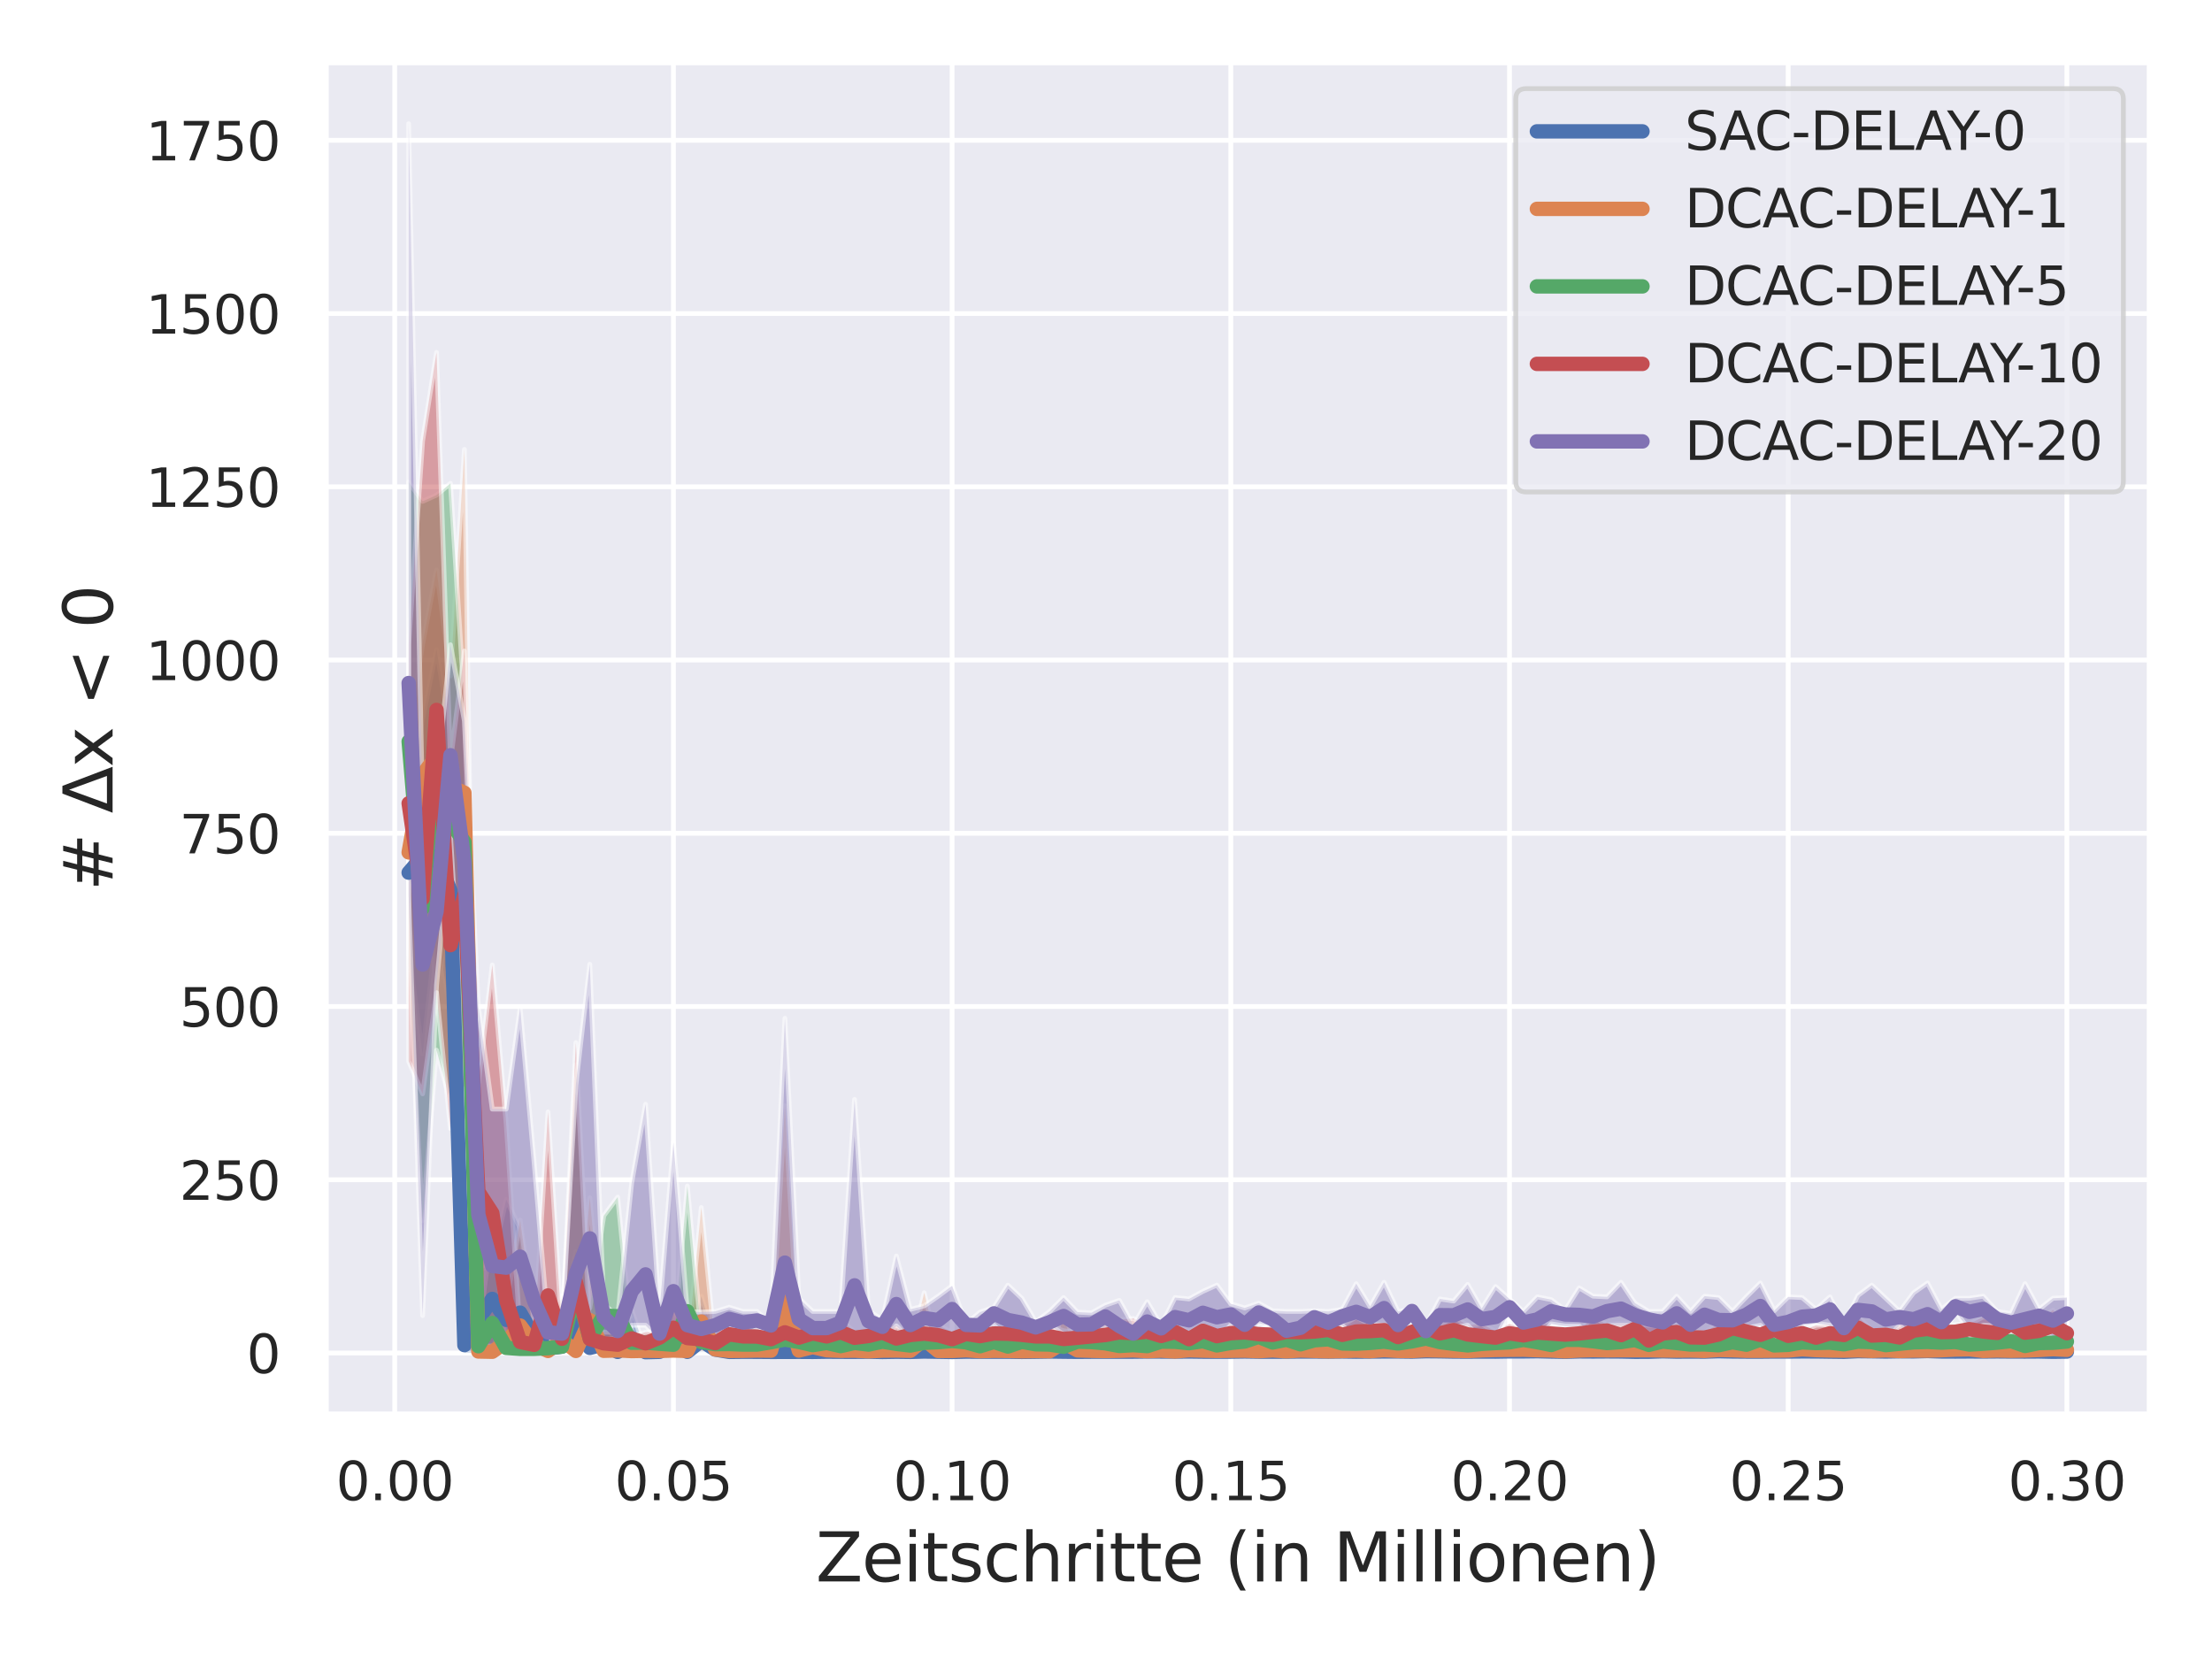 <?xml version="1.0" encoding="utf-8" standalone="no"?>
<!DOCTYPE svg PUBLIC "-//W3C//DTD SVG 1.1//EN"
  "http://www.w3.org/Graphics/SVG/1.1/DTD/svg11.dtd">
<svg xmlns:xlink="http://www.w3.org/1999/xlink" width="460.8pt" height="345.6pt" viewBox="0 0 460.8 345.6" xmlns="http://www.w3.org/2000/svg" version="1.1">
 <defs>
  <style type="text/css">*{stroke-linejoin: round; stroke-linecap: butt}</style>
 </defs>
 <g id="figure_1">
  <g id="patch_1">
   <path d="M 0 345.6 
L 460.8 345.6 
L 460.8 0 
L 0 0 
z
" style="fill: #ffffff"/>
  </g>
  <g id="axes_1">
   <g id="patch_2">
    <path d="M 67.86 294.66 
L 447.84 294.66 
L 447.84 12.96 
L 67.86 12.96 
z
" style="fill: #eaeaf2"/>
   </g>
   <g id="matplotlib.axis_1">
    <g id="xtick_1">
     <g id="line2d_1">
      <path d="M 82.229 294.66 
L 82.229 12.96 
" clip-path="url(#p4a3a6156f0)" style="fill: none; stroke: #ffffff; stroke-linecap: round"/>
     </g>
     <g id="text_1">
      <!-- 0.00 -->
      <g style="fill: #262626" transform="translate(69.983 312.518)scale(0.11 -0.11)">
       <defs>
        <path id="DejaVuSans-30" d="M 2034 4250 
Q 1547 4250 1301 3770 
Q 1056 3291 1056 2328 
Q 1056 1369 1301 889 
Q 1547 409 2034 409 
Q 2525 409 2770 889 
Q 3016 1369 3016 2328 
Q 3016 3291 2770 3770 
Q 2525 4250 2034 4250 
z
M 2034 4750 
Q 2819 4750 3233 4129 
Q 3647 3509 3647 2328 
Q 3647 1150 3233 529 
Q 2819 -91 2034 -91 
Q 1250 -91 836 529 
Q 422 1150 422 2328 
Q 422 3509 836 4129 
Q 1250 4750 2034 4750 
z
" transform="scale(0.016)"/>
        <path id="DejaVuSans-2e" d="M 684 794 
L 1344 794 
L 1344 0 
L 684 0 
L 684 794 
z
" transform="scale(0.016)"/>
       </defs>
       <use xlink:href="#DejaVuSans-30"/>
       <use xlink:href="#DejaVuSans-2e" x="63.623"/>
       <use xlink:href="#DejaVuSans-30" x="95.41"/>
       <use xlink:href="#DejaVuSans-30" x="159.033"/>
      </g>
     </g>
    </g>
    <g id="xtick_2">
     <g id="line2d_2">
      <path d="M 140.286 294.66 
L 140.286 12.96 
" clip-path="url(#p4a3a6156f0)" style="fill: none; stroke: #ffffff; stroke-linecap: round"/>
     </g>
     <g id="text_2">
      <!-- 0.05 -->
      <g style="fill: #262626" transform="translate(128.039 312.518)scale(0.11 -0.11)">
       <defs>
        <path id="DejaVuSans-35" d="M 691 4666 
L 3169 4666 
L 3169 4134 
L 1269 4134 
L 1269 2991 
Q 1406 3038 1543 3061 
Q 1681 3084 1819 3084 
Q 2600 3084 3056 2656 
Q 3513 2228 3513 1497 
Q 3513 744 3044 326 
Q 2575 -91 1722 -91 
Q 1428 -91 1123 -41 
Q 819 9 494 109 
L 494 744 
Q 775 591 1075 516 
Q 1375 441 1709 441 
Q 2250 441 2565 725 
Q 2881 1009 2881 1497 
Q 2881 1984 2565 2268 
Q 2250 2553 1709 2553 
Q 1456 2553 1204 2497 
Q 953 2441 691 2322 
L 691 4666 
z
" transform="scale(0.016)"/>
       </defs>
       <use xlink:href="#DejaVuSans-30"/>
       <use xlink:href="#DejaVuSans-2e" x="63.623"/>
       <use xlink:href="#DejaVuSans-30" x="95.41"/>
       <use xlink:href="#DejaVuSans-35" x="159.033"/>
      </g>
     </g>
    </g>
    <g id="xtick_3">
     <g id="line2d_3">
      <path d="M 198.342 294.66 
L 198.342 12.96 
" clip-path="url(#p4a3a6156f0)" style="fill: none; stroke: #ffffff; stroke-linecap: round"/>
     </g>
     <g id="text_3">
      <!-- 0.10 -->
      <g style="fill: #262626" transform="translate(186.096 312.518)scale(0.11 -0.11)">
       <defs>
        <path id="DejaVuSans-31" d="M 794 531 
L 1825 531 
L 1825 4091 
L 703 3866 
L 703 4441 
L 1819 4666 
L 2450 4666 
L 2450 531 
L 3481 531 
L 3481 0 
L 794 0 
L 794 531 
z
" transform="scale(0.016)"/>
       </defs>
       <use xlink:href="#DejaVuSans-30"/>
       <use xlink:href="#DejaVuSans-2e" x="63.623"/>
       <use xlink:href="#DejaVuSans-31" x="95.41"/>
       <use xlink:href="#DejaVuSans-30" x="159.033"/>
      </g>
     </g>
    </g>
    <g id="xtick_4">
     <g id="line2d_4">
      <path d="M 256.399 294.66 
L 256.399 12.96 
" clip-path="url(#p4a3a6156f0)" style="fill: none; stroke: #ffffff; stroke-linecap: round"/>
     </g>
     <g id="text_4">
      <!-- 0.15 -->
      <g style="fill: #262626" transform="translate(244.152 312.518)scale(0.11 -0.11)">
       <use xlink:href="#DejaVuSans-30"/>
       <use xlink:href="#DejaVuSans-2e" x="63.623"/>
       <use xlink:href="#DejaVuSans-31" x="95.41"/>
       <use xlink:href="#DejaVuSans-35" x="159.033"/>
      </g>
     </g>
    </g>
    <g id="xtick_5">
     <g id="line2d_5">
      <path d="M 314.455 294.66 
L 314.455 12.96 
" clip-path="url(#p4a3a6156f0)" style="fill: none; stroke: #ffffff; stroke-linecap: round"/>
     </g>
     <g id="text_5">
      <!-- 0.20 -->
      <g style="fill: #262626" transform="translate(302.209 312.518)scale(0.11 -0.11)">
       <defs>
        <path id="DejaVuSans-32" d="M 1228 531 
L 3431 531 
L 3431 0 
L 469 0 
L 469 531 
Q 828 903 1448 1529 
Q 2069 2156 2228 2338 
Q 2531 2678 2651 2914 
Q 2772 3150 2772 3378 
Q 2772 3750 2511 3984 
Q 2250 4219 1831 4219 
Q 1534 4219 1204 4116 
Q 875 4013 500 3803 
L 500 4441 
Q 881 4594 1212 4672 
Q 1544 4750 1819 4750 
Q 2544 4750 2975 4387 
Q 3406 4025 3406 3419 
Q 3406 3131 3298 2873 
Q 3191 2616 2906 2266 
Q 2828 2175 2409 1742 
Q 1991 1309 1228 531 
z
" transform="scale(0.016)"/>
       </defs>
       <use xlink:href="#DejaVuSans-30"/>
       <use xlink:href="#DejaVuSans-2e" x="63.623"/>
       <use xlink:href="#DejaVuSans-32" x="95.41"/>
       <use xlink:href="#DejaVuSans-30" x="159.033"/>
      </g>
     </g>
    </g>
    <g id="xtick_6">
     <g id="line2d_6">
      <path d="M 372.512 294.66 
L 372.512 12.96 
" clip-path="url(#p4a3a6156f0)" style="fill: none; stroke: #ffffff; stroke-linecap: round"/>
     </g>
     <g id="text_6">
      <!-- 0.25 -->
      <g style="fill: #262626" transform="translate(360.266 312.518)scale(0.11 -0.11)">
       <use xlink:href="#DejaVuSans-30"/>
       <use xlink:href="#DejaVuSans-2e" x="63.623"/>
       <use xlink:href="#DejaVuSans-32" x="95.41"/>
       <use xlink:href="#DejaVuSans-35" x="159.033"/>
      </g>
     </g>
    </g>
    <g id="xtick_7">
     <g id="line2d_7">
      <path d="M 430.568 294.66 
L 430.568 12.96 
" clip-path="url(#p4a3a6156f0)" style="fill: none; stroke: #ffffff; stroke-linecap: round"/>
     </g>
     <g id="text_7">
      <!-- 0.30 -->
      <g style="fill: #262626" transform="translate(418.322 312.518)scale(0.11 -0.11)">
       <defs>
        <path id="DejaVuSans-33" d="M 2597 2516 
Q 3050 2419 3304 2112 
Q 3559 1806 3559 1356 
Q 3559 666 3084 287 
Q 2609 -91 1734 -91 
Q 1441 -91 1130 -33 
Q 819 25 488 141 
L 488 750 
Q 750 597 1062 519 
Q 1375 441 1716 441 
Q 2309 441 2620 675 
Q 2931 909 2931 1356 
Q 2931 1769 2642 2001 
Q 2353 2234 1838 2234 
L 1294 2234 
L 1294 2753 
L 1863 2753 
Q 2328 2753 2575 2939 
Q 2822 3125 2822 3475 
Q 2822 3834 2567 4026 
Q 2313 4219 1838 4219 
Q 1578 4219 1281 4162 
Q 984 4106 628 3988 
L 628 4550 
Q 988 4650 1302 4700 
Q 1616 4750 1894 4750 
Q 2613 4750 3031 4423 
Q 3450 4097 3450 3541 
Q 3450 3153 3228 2886 
Q 3006 2619 2597 2516 
z
" transform="scale(0.016)"/>
       </defs>
       <use xlink:href="#DejaVuSans-30"/>
       <use xlink:href="#DejaVuSans-2e" x="63.623"/>
       <use xlink:href="#DejaVuSans-33" x="95.41"/>
       <use xlink:href="#DejaVuSans-30" x="159.033"/>
      </g>
     </g>
    </g>
    <g id="text_8">
     <!-- Zeitschritte (in Millionen) -->
     <g style="fill: #262626" transform="translate(169.935 329.444)scale(0.14 -0.14)">
      <defs>
       <path id="DejaVuSans-5a" d="M 359 4666 
L 4025 4666 
L 4025 4184 
L 1075 531 
L 4097 531 
L 4097 0 
L 288 0 
L 288 481 
L 3238 4134 
L 359 4134 
L 359 4666 
z
" transform="scale(0.016)"/>
       <path id="DejaVuSans-65" d="M 3597 1894 
L 3597 1613 
L 953 1613 
Q 991 1019 1311 708 
Q 1631 397 2203 397 
Q 2534 397 2845 478 
Q 3156 559 3463 722 
L 3463 178 
Q 3153 47 2828 -22 
Q 2503 -91 2169 -91 
Q 1331 -91 842 396 
Q 353 884 353 1716 
Q 353 2575 817 3079 
Q 1281 3584 2069 3584 
Q 2775 3584 3186 3129 
Q 3597 2675 3597 1894 
z
M 3022 2063 
Q 3016 2534 2758 2815 
Q 2500 3097 2075 3097 
Q 1594 3097 1305 2825 
Q 1016 2553 972 2059 
L 3022 2063 
z
" transform="scale(0.016)"/>
       <path id="DejaVuSans-69" d="M 603 3500 
L 1178 3500 
L 1178 0 
L 603 0 
L 603 3500 
z
M 603 4863 
L 1178 4863 
L 1178 4134 
L 603 4134 
L 603 4863 
z
" transform="scale(0.016)"/>
       <path id="DejaVuSans-74" d="M 1172 4494 
L 1172 3500 
L 2356 3500 
L 2356 3053 
L 1172 3053 
L 1172 1153 
Q 1172 725 1289 603 
Q 1406 481 1766 481 
L 2356 481 
L 2356 0 
L 1766 0 
Q 1100 0 847 248 
Q 594 497 594 1153 
L 594 3053 
L 172 3053 
L 172 3500 
L 594 3500 
L 594 4494 
L 1172 4494 
z
" transform="scale(0.016)"/>
       <path id="DejaVuSans-73" d="M 2834 3397 
L 2834 2853 
Q 2591 2978 2328 3040 
Q 2066 3103 1784 3103 
Q 1356 3103 1142 2972 
Q 928 2841 928 2578 
Q 928 2378 1081 2264 
Q 1234 2150 1697 2047 
L 1894 2003 
Q 2506 1872 2764 1633 
Q 3022 1394 3022 966 
Q 3022 478 2636 193 
Q 2250 -91 1575 -91 
Q 1294 -91 989 -36 
Q 684 19 347 128 
L 347 722 
Q 666 556 975 473 
Q 1284 391 1588 391 
Q 1994 391 2212 530 
Q 2431 669 2431 922 
Q 2431 1156 2273 1281 
Q 2116 1406 1581 1522 
L 1381 1569 
Q 847 1681 609 1914 
Q 372 2147 372 2553 
Q 372 3047 722 3315 
Q 1072 3584 1716 3584 
Q 2034 3584 2315 3537 
Q 2597 3491 2834 3397 
z
" transform="scale(0.016)"/>
       <path id="DejaVuSans-63" d="M 3122 3366 
L 3122 2828 
Q 2878 2963 2633 3030 
Q 2388 3097 2138 3097 
Q 1578 3097 1268 2742 
Q 959 2388 959 1747 
Q 959 1106 1268 751 
Q 1578 397 2138 397 
Q 2388 397 2633 464 
Q 2878 531 3122 666 
L 3122 134 
Q 2881 22 2623 -34 
Q 2366 -91 2075 -91 
Q 1284 -91 818 406 
Q 353 903 353 1747 
Q 353 2603 823 3093 
Q 1294 3584 2113 3584 
Q 2378 3584 2631 3529 
Q 2884 3475 3122 3366 
z
" transform="scale(0.016)"/>
       <path id="DejaVuSans-68" d="M 3513 2113 
L 3513 0 
L 2938 0 
L 2938 2094 
Q 2938 2591 2744 2837 
Q 2550 3084 2163 3084 
Q 1697 3084 1428 2787 
Q 1159 2491 1159 1978 
L 1159 0 
L 581 0 
L 581 4863 
L 1159 4863 
L 1159 2956 
Q 1366 3272 1645 3428 
Q 1925 3584 2291 3584 
Q 2894 3584 3203 3211 
Q 3513 2838 3513 2113 
z
" transform="scale(0.016)"/>
       <path id="DejaVuSans-72" d="M 2631 2963 
Q 2534 3019 2420 3045 
Q 2306 3072 2169 3072 
Q 1681 3072 1420 2755 
Q 1159 2438 1159 1844 
L 1159 0 
L 581 0 
L 581 3500 
L 1159 3500 
L 1159 2956 
Q 1341 3275 1631 3429 
Q 1922 3584 2338 3584 
Q 2397 3584 2469 3576 
Q 2541 3569 2628 3553 
L 2631 2963 
z
" transform="scale(0.016)"/>
       <path id="DejaVuSans-20" transform="scale(0.016)"/>
       <path id="DejaVuSans-28" d="M 1984 4856 
Q 1566 4138 1362 3434 
Q 1159 2731 1159 2009 
Q 1159 1288 1364 580 
Q 1569 -128 1984 -844 
L 1484 -844 
Q 1016 -109 783 600 
Q 550 1309 550 2009 
Q 550 2706 781 3412 
Q 1013 4119 1484 4856 
L 1984 4856 
z
" transform="scale(0.016)"/>
       <path id="DejaVuSans-6e" d="M 3513 2113 
L 3513 0 
L 2938 0 
L 2938 2094 
Q 2938 2591 2744 2837 
Q 2550 3084 2163 3084 
Q 1697 3084 1428 2787 
Q 1159 2491 1159 1978 
L 1159 0 
L 581 0 
L 581 3500 
L 1159 3500 
L 1159 2956 
Q 1366 3272 1645 3428 
Q 1925 3584 2291 3584 
Q 2894 3584 3203 3211 
Q 3513 2838 3513 2113 
z
" transform="scale(0.016)"/>
       <path id="DejaVuSans-4d" d="M 628 4666 
L 1569 4666 
L 2759 1491 
L 3956 4666 
L 4897 4666 
L 4897 0 
L 4281 0 
L 4281 4097 
L 3078 897 
L 2444 897 
L 1241 4097 
L 1241 0 
L 628 0 
L 628 4666 
z
" transform="scale(0.016)"/>
       <path id="DejaVuSans-6c" d="M 603 4863 
L 1178 4863 
L 1178 0 
L 603 0 
L 603 4863 
z
" transform="scale(0.016)"/>
       <path id="DejaVuSans-6f" d="M 1959 3097 
Q 1497 3097 1228 2736 
Q 959 2375 959 1747 
Q 959 1119 1226 758 
Q 1494 397 1959 397 
Q 2419 397 2687 759 
Q 2956 1122 2956 1747 
Q 2956 2369 2687 2733 
Q 2419 3097 1959 3097 
z
M 1959 3584 
Q 2709 3584 3137 3096 
Q 3566 2609 3566 1747 
Q 3566 888 3137 398 
Q 2709 -91 1959 -91 
Q 1206 -91 779 398 
Q 353 888 353 1747 
Q 353 2609 779 3096 
Q 1206 3584 1959 3584 
z
" transform="scale(0.016)"/>
       <path id="DejaVuSans-29" d="M 513 4856 
L 1013 4856 
Q 1481 4119 1714 3412 
Q 1947 2706 1947 2009 
Q 1947 1309 1714 600 
Q 1481 -109 1013 -844 
L 513 -844 
Q 928 -128 1133 580 
Q 1338 1288 1338 2009 
Q 1338 2731 1133 3434 
Q 928 4138 513 4856 
z
" transform="scale(0.016)"/>
      </defs>
      <use xlink:href="#DejaVuSans-5a"/>
      <use xlink:href="#DejaVuSans-65" x="68.506"/>
      <use xlink:href="#DejaVuSans-69" x="130.029"/>
      <use xlink:href="#DejaVuSans-74" x="157.812"/>
      <use xlink:href="#DejaVuSans-73" x="197.021"/>
      <use xlink:href="#DejaVuSans-63" x="249.121"/>
      <use xlink:href="#DejaVuSans-68" x="304.102"/>
      <use xlink:href="#DejaVuSans-72" x="367.48"/>
      <use xlink:href="#DejaVuSans-69" x="408.594"/>
      <use xlink:href="#DejaVuSans-74" x="436.377"/>
      <use xlink:href="#DejaVuSans-74" x="475.586"/>
      <use xlink:href="#DejaVuSans-65" x="514.795"/>
      <use xlink:href="#DejaVuSans-20" x="576.318"/>
      <use xlink:href="#DejaVuSans-28" x="608.105"/>
      <use xlink:href="#DejaVuSans-69" x="647.119"/>
      <use xlink:href="#DejaVuSans-6e" x="674.902"/>
      <use xlink:href="#DejaVuSans-20" x="738.281"/>
      <use xlink:href="#DejaVuSans-4d" x="770.068"/>
      <use xlink:href="#DejaVuSans-69" x="856.348"/>
      <use xlink:href="#DejaVuSans-6c" x="884.131"/>
      <use xlink:href="#DejaVuSans-6c" x="911.914"/>
      <use xlink:href="#DejaVuSans-69" x="939.697"/>
      <use xlink:href="#DejaVuSans-6f" x="967.48"/>
      <use xlink:href="#DejaVuSans-6e" x="1028.662"/>
      <use xlink:href="#DejaVuSans-65" x="1092.041"/>
      <use xlink:href="#DejaVuSans-6e" x="1153.564"/>
      <use xlink:href="#DejaVuSans-29" x="1216.943"/>
     </g>
    </g>
   </g>
   <g id="matplotlib.axis_2">
    <g id="ytick_1">
     <g id="line2d_8">
      <path d="M 67.86 281.855 
L 447.84 281.855 
" clip-path="url(#p4a3a6156f0)" style="fill: none; stroke: #ffffff; stroke-linecap: round"/>
     </g>
     <g id="text_9">
      <!-- 0 -->
      <g style="fill: #262626" transform="translate(51.361 286.035)scale(0.11 -0.11)">
       <use xlink:href="#DejaVuSans-30"/>
      </g>
     </g>
    </g>
    <g id="ytick_2">
     <g id="line2d_9">
      <path d="M 67.86 245.766 
L 447.84 245.766 
" clip-path="url(#p4a3a6156f0)" style="fill: none; stroke: #ffffff; stroke-linecap: round"/>
     </g>
     <g id="text_10">
      <!-- 250 -->
      <g style="fill: #262626" transform="translate(37.364 249.945)scale(0.11 -0.11)">
       <use xlink:href="#DejaVuSans-32"/>
       <use xlink:href="#DejaVuSans-35" x="63.623"/>
       <use xlink:href="#DejaVuSans-30" x="127.246"/>
      </g>
     </g>
    </g>
    <g id="ytick_3">
     <g id="line2d_10">
      <path d="M 67.86 209.677 
L 447.84 209.677 
" clip-path="url(#p4a3a6156f0)" style="fill: none; stroke: #ffffff; stroke-linecap: round"/>
     </g>
     <g id="text_11">
      <!-- 500 -->
      <g style="fill: #262626" transform="translate(37.364 213.856)scale(0.11 -0.11)">
       <use xlink:href="#DejaVuSans-35"/>
       <use xlink:href="#DejaVuSans-30" x="63.623"/>
       <use xlink:href="#DejaVuSans-30" x="127.246"/>
      </g>
     </g>
    </g>
    <g id="ytick_4">
     <g id="line2d_11">
      <path d="M 67.86 173.587 
L 447.84 173.587 
" clip-path="url(#p4a3a6156f0)" style="fill: none; stroke: #ffffff; stroke-linecap: round"/>
     </g>
     <g id="text_12">
      <!-- 750 -->
      <g style="fill: #262626" transform="translate(37.364 177.766)scale(0.11 -0.11)">
       <defs>
        <path id="DejaVuSans-37" d="M 525 4666 
L 3525 4666 
L 3525 4397 
L 1831 0 
L 1172 0 
L 2766 4134 
L 525 4134 
L 525 4666 
z
" transform="scale(0.016)"/>
       </defs>
       <use xlink:href="#DejaVuSans-37"/>
       <use xlink:href="#DejaVuSans-35" x="63.623"/>
       <use xlink:href="#DejaVuSans-30" x="127.246"/>
      </g>
     </g>
    </g>
    <g id="ytick_5">
     <g id="line2d_12">
      <path d="M 67.86 137.498 
L 447.84 137.498 
" clip-path="url(#p4a3a6156f0)" style="fill: none; stroke: #ffffff; stroke-linecap: round"/>
     </g>
     <g id="text_13">
      <!-- 1000 -->
      <g style="fill: #262626" transform="translate(30.365 141.677)scale(0.11 -0.11)">
       <use xlink:href="#DejaVuSans-31"/>
       <use xlink:href="#DejaVuSans-30" x="63.623"/>
       <use xlink:href="#DejaVuSans-30" x="127.246"/>
       <use xlink:href="#DejaVuSans-30" x="190.869"/>
      </g>
     </g>
    </g>
    <g id="ytick_6">
     <g id="line2d_13">
      <path d="M 67.86 101.408 
L 447.84 101.408 
" clip-path="url(#p4a3a6156f0)" style="fill: none; stroke: #ffffff; stroke-linecap: round"/>
     </g>
     <g id="text_14">
      <!-- 1250 -->
      <g style="fill: #262626" transform="translate(30.365 105.587)scale(0.11 -0.11)">
       <use xlink:href="#DejaVuSans-31"/>
       <use xlink:href="#DejaVuSans-32" x="63.623"/>
       <use xlink:href="#DejaVuSans-35" x="127.246"/>
       <use xlink:href="#DejaVuSans-30" x="190.869"/>
      </g>
     </g>
    </g>
    <g id="ytick_7">
     <g id="line2d_14">
      <path d="M 67.86 65.319 
L 447.84 65.319 
" clip-path="url(#p4a3a6156f0)" style="fill: none; stroke: #ffffff; stroke-linecap: round"/>
     </g>
     <g id="text_15">
      <!-- 1500 -->
      <g style="fill: #262626" transform="translate(30.365 69.498)scale(0.11 -0.11)">
       <use xlink:href="#DejaVuSans-31"/>
       <use xlink:href="#DejaVuSans-35" x="63.623"/>
       <use xlink:href="#DejaVuSans-30" x="127.246"/>
       <use xlink:href="#DejaVuSans-30" x="190.869"/>
      </g>
     </g>
    </g>
    <g id="ytick_8">
     <g id="line2d_15">
      <path d="M 67.86 29.229 
L 447.84 29.229 
" clip-path="url(#p4a3a6156f0)" style="fill: none; stroke: #ffffff; stroke-linecap: round"/>
     </g>
     <g id="text_16">
      <!-- 1750 -->
      <g style="fill: #262626" transform="translate(30.365 33.408)scale(0.11 -0.11)">
       <use xlink:href="#DejaVuSans-31"/>
       <use xlink:href="#DejaVuSans-37" x="63.623"/>
       <use xlink:href="#DejaVuSans-35" x="127.246"/>
       <use xlink:href="#DejaVuSans-30" x="190.869"/>
      </g>
     </g>
    </g>
    <g id="text_17">
     <!-- # Δx &lt; 0 -->
     <g style="fill: #262626" transform="translate(23.453 185.601)rotate(-90)scale(0.14 -0.14)">
      <defs>
       <path id="DejaVuSans-23" d="M 3272 2816 
L 2363 2816 
L 2100 1772 
L 3016 1772 
L 3272 2816 
z
M 2803 4594 
L 2478 3297 
L 3391 3297 
L 3719 4594 
L 4219 4594 
L 3897 3297 
L 4872 3297 
L 4872 2816 
L 3775 2816 
L 3519 1772 
L 4513 1772 
L 4513 1294 
L 3397 1294 
L 3072 0 
L 2572 0 
L 2894 1294 
L 1978 1294 
L 1656 0 
L 1153 0 
L 1478 1294 
L 494 1294 
L 494 1772 
L 1594 1772 
L 1856 2816 
L 850 2816 
L 850 3297 
L 1978 3297 
L 2297 4594 
L 2803 4594 
z
" transform="scale(0.016)"/>
       <path id="DejaVuSans-394" d="M 2188 4044 
L 906 525 
L 3472 525 
L 2188 4044 
z
M 50 0 
L 1831 4666 
L 2547 4666 
L 4325 0 
L 50 0 
z
" transform="scale(0.016)"/>
       <path id="DejaVuSans-78" d="M 3513 3500 
L 2247 1797 
L 3578 0 
L 2900 0 
L 1881 1375 
L 863 0 
L 184 0 
L 1544 1831 
L 300 3500 
L 978 3500 
L 1906 2253 
L 2834 3500 
L 3513 3500 
z
" transform="scale(0.016)"/>
       <path id="DejaVuSans-3c" d="M 4684 3150 
L 1459 2003 
L 4684 863 
L 4684 294 
L 678 1747 
L 678 2266 
L 4684 3719 
L 4684 3150 
z
" transform="scale(0.016)"/>
      </defs>
      <use xlink:href="#DejaVuSans-23"/>
      <use xlink:href="#DejaVuSans-20" x="83.789"/>
      <use xlink:href="#DejaVuSans-394" x="115.576"/>
      <use xlink:href="#DejaVuSans-78" x="183.984"/>
      <use xlink:href="#DejaVuSans-20" x="243.164"/>
      <use xlink:href="#DejaVuSans-3c" x="274.951"/>
      <use xlink:href="#DejaVuSans-20" x="358.74"/>
      <use xlink:href="#DejaVuSans-30" x="390.527"/>
     </g>
    </g>
   </g>
   <g id="PolyCollection_1">
    <defs>
     <path id="m4d3ea254d8" d="M 85.132 -147.616 
L 85.132 -179.577 
L 88.035 -195.861 
L 90.937 -210.239 
L 93.84 -192.512 
L 96.743 -71.857 
L 99.646 -80.519 
L 102.549 -82.742 
L 105.452 -95.705 
L 108.354 -89.671 
L 111.257 -70.212 
L 114.16 -66.632 
L 117.063 -69.836 
L 119.966 -84.879 
L 122.869 -68.306 
L 125.771 -72.06 
L 128.674 -64.178 
L 131.577 -72.81 
L 134.48 -64.033 
L 137.383 -64.206 
L 140.286 -72.031 
L 143.188 -64.235 
L 146.091 -75.553 
L 148.994 -66.256 
L 151.897 -64.033 
L 154.8 -64.062 
L 157.702 -64.033 
L 160.605 -64.062 
L 163.508 -64.004 
L 166.411 -64.062 
L 169.314 -63.976 
L 172.217 -64.091 
L 175.119 -64.091 
L 178.022 -64.062 
L 180.925 -64.091 
L 183.828 -64.062 
L 186.731 -64.062 
L 189.634 -64.062 
L 192.536 -64.206 
L 195.439 -64.062 
L 198.342 -64.004 
L 201.245 -64.178 
L 204.148 -64.12 
L 207.051 -64.062 
L 209.953 -64.149 
L 212.856 -64.091 
L 215.759 -64.12 
L 218.662 -64.178 
L 221.565 -64.033 
L 224.467 -64.12 
L 227.37 -64.12 
L 230.273 -64.062 
L 233.176 -64.062 
L 236.079 -64.12 
L 238.982 -64.091 
L 241.884 -64.12 
L 244.787 -64.12 
L 247.69 -64.12 
L 250.593 -64.091 
L 253.496 -64.149 
L 256.399 -64.091 
L 259.301 -64.091 
L 262.204 -64.062 
L 265.107 -64.091 
L 268.01 -64.091 
L 270.913 -64.12 
L 273.816 -64.149 
L 276.718 -64.091 
L 279.621 -64.149 
L 282.524 -64.091 
L 285.427 -64.12 
L 288.33 -64.12 
L 291.233 -64.149 
L 294.135 -64.091 
L 297.038 -64.149 
L 299.941 -64.235 
L 302.844 -64.062 
L 305.747 -64.091 
L 308.649 -64.091 
L 311.552 -64.12 
L 314.455 -64.149 
L 317.358 -64.149 
L 320.261 -64.149 
L 323.164 -64.149 
L 326.066 -64.12 
L 328.969 -64.178 
L 331.872 -64.12 
L 334.775 -64.235 
L 337.678 -64.12 
L 340.581 -64.033 
L 343.483 -64.091 
L 346.386 -64.235 
L 349.289 -64.178 
L 352.192 -64.149 
L 355.095 -64.091 
L 357.998 -64.264 
L 360.9 -64.12 
L 363.803 -64.12 
L 366.706 -64.091 
L 369.609 -64.091 
L 372.512 -64.178 
L 375.414 -64.149 
L 378.317 -64.178 
L 381.22 -64.091 
L 384.123 -64.004 
L 387.026 -64.206 
L 389.929 -64.178 
L 392.831 -64.12 
L 395.734 -64.149 
L 398.637 -64.206 
L 401.54 -64.206 
L 404.443 -64.178 
L 407.346 -64.149 
L 410.248 -64.091 
L 413.151 -64.12 
L 416.054 -64.206 
L 418.957 -64.149 
L 421.86 -64.091 
L 424.763 -64.149 
L 427.665 -64.062 
L 430.568 -64.12 
L 430.568 -63.947 
L 430.568 -63.947 
L 427.665 -63.947 
L 424.763 -64.004 
L 421.86 -64.004 
L 418.957 -63.976 
L 416.054 -63.976 
L 413.151 -64.004 
L 410.248 -64.004 
L 407.346 -63.976 
L 404.443 -64.004 
L 401.54 -64.062 
L 398.637 -64.004 
L 395.734 -64.062 
L 392.831 -63.976 
L 389.929 -64.004 
L 387.026 -64.062 
L 384.123 -63.976 
L 381.22 -63.918 
L 378.317 -63.947 
L 375.414 -64.004 
L 372.512 -63.976 
L 369.609 -64.033 
L 366.706 -63.947 
L 363.803 -64.004 
L 360.9 -64.004 
L 357.998 -63.947 
L 355.095 -63.976 
L 352.192 -64.004 
L 349.289 -63.976 
L 346.386 -64.033 
L 343.483 -63.918 
L 340.581 -63.918 
L 337.678 -63.976 
L 334.775 -63.976 
L 331.872 -64.004 
L 328.969 -63.976 
L 326.066 -63.947 
L 323.164 -64.004 
L 320.261 -64.091 
L 317.358 -64.004 
L 314.455 -64.033 
L 311.552 -63.947 
L 308.649 -64.004 
L 305.747 -63.976 
L 302.844 -64.004 
L 299.941 -64.033 
L 297.038 -64.062 
L 294.135 -63.947 
L 291.233 -63.947 
L 288.33 -64.033 
L 285.427 -64.004 
L 282.524 -63.947 
L 279.621 -63.976 
L 276.718 -64.004 
L 273.816 -64.033 
L 270.913 -63.947 
L 268.01 -63.976 
L 265.107 -63.947 
L 262.204 -63.918 
L 259.301 -64.033 
L 256.399 -63.947 
L 253.496 -63.918 
L 250.593 -63.947 
L 247.69 -64.004 
L 244.787 -63.947 
L 241.884 -63.947 
L 238.982 -64.033 
L 236.079 -63.918 
L 233.176 -64.004 
L 230.273 -63.947 
L 227.37 -63.947 
L 224.467 -63.889 
L 221.565 -63.976 
L 218.662 -63.918 
L 215.759 -63.976 
L 212.856 -63.889 
L 209.953 -63.947 
L 207.051 -63.976 
L 204.148 -63.947 
L 201.245 -63.918 
L 198.342 -63.918 
L 195.439 -63.947 
L 192.536 -63.947 
L 189.634 -63.918 
L 186.731 -63.889 
L 183.828 -63.86 
L 180.925 -63.918 
L 178.022 -63.947 
L 175.119 -63.947 
L 172.217 -63.947 
L 169.314 -63.976 
L 166.411 -63.918 
L 163.508 -63.918 
L 160.605 -63.918 
L 157.702 -63.976 
L 154.8 -63.947 
L 151.897 -63.831 
L 148.994 -63.889 
L 146.091 -63.918 
L 143.188 -63.86 
L 140.286 -63.86 
L 137.383 -63.802 
L 134.48 -63.831 
L 131.577 -64.004 
L 128.674 -63.889 
L 125.771 -63.745 
L 122.869 -63.86 
L 119.966 -63.831 
L 117.063 -63.773 
L 114.16 -63.745 
L 111.257 -63.831 
L 108.354 -63.802 
L 105.452 -63.745 
L 102.549 -63.773 
L 99.646 -63.745 
L 96.743 -63.745 
L 93.84 -134.826 
L 90.937 -151.947 
L 88.035 -126.049 
L 85.132 -147.616 
z
" style="stroke: #ffffff; stroke-opacity: 0.5"/>
    </defs>
    <g clip-path="url(#p4a3a6156f0)">
     <use xlink:href="#m4d3ea254d8" x="0" y="345.6" style="fill: #4c72b0; fill-opacity: 0.5; stroke: #ffffff; stroke-opacity: 0.5"/>
    </g>
   </g>
   <g id="PolyCollection_2">
    <defs>
     <path id="madfa4a475d" d="M 85.132 -136.79 
L 85.132 -192.512 
L 88.035 -211.423 
L 90.937 -226.869 
L 93.84 -204.782 
L 96.743 -251.987 
L 99.646 -64.178 
L 102.549 -64.178 
L 105.452 -73.417 
L 108.354 -91.461 
L 111.257 -70.529 
L 114.16 -64.322 
L 117.063 -75.726 
L 119.966 -64.466 
L 122.869 -96.081 
L 125.771 -64.466 
L 128.674 -64.611 
L 131.577 -64.466 
L 134.48 -64.322 
L 137.383 -64.466 
L 140.286 -64.755 
L 143.188 -64.322 
L 146.091 -94.06 
L 148.994 -64.755 
L 151.897 -64.178 
L 154.8 -64.322 
L 157.702 -64.466 
L 160.605 -64.755 
L 163.508 -115.28 
L 166.411 -64.466 
L 169.314 -67.931 
L 172.217 -64.611 
L 175.119 -64.611 
L 178.022 -64.466 
L 180.925 -64.178 
L 183.828 -64.466 
L 186.731 -64.466 
L 189.634 -64.466 
L 192.536 -76.304 
L 195.439 -64.322 
L 198.342 -64.322 
L 201.245 -64.611 
L 204.148 -64.322 
L 207.051 -64.466 
L 209.953 -64.611 
L 212.856 -64.466 
L 215.759 -64.322 
L 218.662 -64.322 
L 221.565 -72.406 
L 224.467 -64.466 
L 227.37 -64.322 
L 230.273 -64.322 
L 233.176 -64.466 
L 236.079 -64.466 
L 238.982 -64.322 
L 241.884 -64.322 
L 244.787 -64.466 
L 247.69 -64.466 
L 250.593 -64.322 
L 253.496 -64.611 
L 256.399 -64.466 
L 259.301 -64.466 
L 262.204 -64.322 
L 265.107 -64.755 
L 268.01 -64.322 
L 270.913 -64.466 
L 273.816 -64.322 
L 276.718 -64.322 
L 279.621 -64.322 
L 282.524 -64.611 
L 285.427 -64.178 
L 288.33 -64.466 
L 291.233 -64.611 
L 294.135 -64.611 
L 297.038 -64.611 
L 299.941 -64.899 
L 302.844 -64.466 
L 305.747 -64.466 
L 308.649 -64.466 
L 311.552 -64.755 
L 314.455 -64.755 
L 317.358 -64.611 
L 320.261 -64.755 
L 323.164 -64.611 
L 326.066 -64.322 
L 328.969 -64.466 
L 331.872 -65.044 
L 334.775 -64.611 
L 337.678 -64.611 
L 340.581 -64.899 
L 343.483 -64.466 
L 346.386 -64.466 
L 349.289 -64.611 
L 352.192 -64.755 
L 355.095 -64.322 
L 357.998 -64.755 
L 360.9 -64.322 
L 363.803 -64.466 
L 366.706 -64.322 
L 369.609 -64.611 
L 372.512 -64.611 
L 375.414 -65.332 
L 378.317 -64.611 
L 381.22 -64.611 
L 384.123 -64.466 
L 387.026 -64.611 
L 389.929 -64.466 
L 392.831 -64.611 
L 395.734 -64.466 
L 398.637 -64.322 
L 401.54 -64.322 
L 404.443 -64.755 
L 407.346 -65.044 
L 410.248 -64.899 
L 413.151 -64.322 
L 416.054 -64.466 
L 418.957 -64.466 
L 421.86 -64.466 
L 424.763 -64.611 
L 427.665 -64.899 
L 430.568 -64.755 
L 430.568 -64.178 
L 430.568 -64.178 
L 427.665 -64.322 
L 424.763 -64.178 
L 421.86 -64.033 
L 418.957 -64.033 
L 416.054 -63.889 
L 413.151 -64.033 
L 410.248 -64.322 
L 407.346 -64.033 
L 404.443 -64.178 
L 401.54 -64.033 
L 398.637 -64.033 
L 395.734 -63.745 
L 392.831 -64.033 
L 389.929 -64.033 
L 387.026 -63.889 
L 384.123 -64.033 
L 381.22 -64.033 
L 378.317 -64.178 
L 375.414 -64.178 
L 372.512 -64.033 
L 369.609 -64.033 
L 366.706 -64.033 
L 363.803 -64.033 
L 360.9 -64.322 
L 357.998 -64.033 
L 355.095 -63.889 
L 352.192 -63.889 
L 349.289 -64.033 
L 346.386 -64.178 
L 343.483 -64.178 
L 340.581 -64.178 
L 337.678 -64.033 
L 334.775 -64.033 
L 331.872 -64.033 
L 328.969 -64.033 
L 326.066 -63.889 
L 323.164 -64.033 
L 320.261 -64.178 
L 317.358 -64.178 
L 314.455 -64.178 
L 311.552 -64.178 
L 308.649 -64.033 
L 305.747 -63.889 
L 302.844 -64.033 
L 299.941 -63.889 
L 297.038 -64.033 
L 294.135 -63.889 
L 291.233 -64.033 
L 288.33 -64.178 
L 285.427 -64.033 
L 282.524 -64.033 
L 279.621 -64.033 
L 276.718 -63.889 
L 273.816 -64.033 
L 270.913 -64.178 
L 268.01 -63.889 
L 265.107 -64.033 
L 262.204 -63.889 
L 259.301 -64.178 
L 256.399 -64.033 
L 253.496 -63.889 
L 250.593 -64.033 
L 247.69 -64.178 
L 244.787 -63.889 
L 241.884 -64.033 
L 238.982 -63.889 
L 236.079 -64.033 
L 233.176 -64.033 
L 230.273 -63.889 
L 227.37 -64.178 
L 224.467 -64.178 
L 221.565 -64.033 
L 218.662 -64.033 
L 215.759 -64.033 
L 212.856 -63.889 
L 209.953 -63.889 
L 207.051 -64.033 
L 204.148 -64.033 
L 201.245 -64.033 
L 198.342 -63.889 
L 195.439 -64.033 
L 192.536 -64.033 
L 189.634 -64.033 
L 186.731 -64.033 
L 183.828 -64.033 
L 180.925 -63.889 
L 178.022 -64.033 
L 175.119 -63.889 
L 172.217 -64.033 
L 169.314 -64.033 
L 166.411 -64.178 
L 163.508 -64.033 
L 160.605 -64.033 
L 157.702 -63.889 
L 154.8 -64.033 
L 151.897 -64.178 
L 148.994 -64.322 
L 146.091 -64.178 
L 143.188 -64.033 
L 140.286 -64.033 
L 137.383 -63.889 
L 134.48 -64.033 
L 131.577 -64.033 
L 128.674 -64.033 
L 125.771 -64.033 
L 122.869 -64.033 
L 119.966 -64.033 
L 117.063 -64.033 
L 114.16 -64.033 
L 111.257 -64.178 
L 108.354 -63.889 
L 105.452 -63.889 
L 102.549 -63.889 
L 99.646 -64.033 
L 96.743 -140.687 
L 93.84 -154.257 
L 90.937 -138.955 
L 88.035 -168.26 
L 85.132 -136.79 
z
" style="stroke: #ffffff; stroke-opacity: 0.5"/>
    </defs>
    <g clip-path="url(#p4a3a6156f0)">
     <use xlink:href="#madfa4a475d" x="0" y="345.6" style="fill: #dd8452; fill-opacity: 0.5; stroke: #ffffff; stroke-opacity: 0.5"/>
    </g>
   </g>
   <g id="PolyCollection_3">
    <defs>
     <path id="m7486451d07" d="M 85.132 -144.729 
L 85.132 -245.202 
L 88.035 -241.16 
L 90.937 -242.46 
L 93.84 -244.914 
L 96.743 -199.152 
L 99.646 -67.498 
L 102.549 -89.873 
L 105.452 -65.188 
L 108.354 -65.188 
L 111.257 -65.188 
L 114.16 -65.188 
L 117.063 -65.91 
L 119.966 -123.797 
L 122.869 -73.128 
L 125.771 -92.327 
L 128.674 -96.225 
L 131.577 -67.353 
L 134.48 -66.632 
L 137.383 -66.632 
L 140.286 -65.91 
L 143.188 -98.535 
L 146.091 -67.353 
L 148.994 -65.91 
L 151.897 -65.91 
L 154.8 -67.498 
L 157.702 -66.054 
L 160.605 -66.632 
L 163.508 -67.353 
L 166.411 -67.353 
L 169.314 -66.632 
L 172.217 -66.199 
L 175.119 -66.632 
L 178.022 -66.92 
L 180.925 -66.632 
L 183.828 -66.776 
L 186.731 -66.776 
L 189.634 -65.91 
L 192.536 -67.642 
L 195.439 -67.353 
L 198.342 -66.776 
L 201.245 -66.776 
L 204.148 -65.766 
L 207.051 -66.199 
L 209.953 -66.054 
L 212.856 -66.776 
L 215.759 -66.92 
L 218.662 -65.91 
L 221.565 -65.91 
L 224.467 -66.632 
L 227.37 -67.065 
L 230.273 -66.054 
L 233.176 -66.632 
L 236.079 -66.632 
L 238.982 -65.91 
L 241.884 -66.776 
L 244.787 -67.498 
L 247.69 -66.632 
L 250.593 -67.642 
L 253.496 -66.632 
L 256.399 -67.065 
L 259.301 -67.498 
L 262.204 -68.653 
L 265.107 -66.776 
L 268.01 -67.642 
L 270.913 -66.487 
L 273.816 -67.065 
L 276.718 -67.353 
L 279.621 -66.776 
L 282.524 -66.054 
L 285.427 -66.776 
L 288.33 -66.776 
L 291.233 -66.487 
L 294.135 -67.498 
L 297.038 -68.075 
L 299.941 -67.642 
L 302.844 -66.776 
L 305.747 -66.632 
L 308.649 -66.054 
L 311.552 -66.776 
L 314.455 -67.353 
L 317.358 -67.642 
L 320.261 -66.776 
L 323.164 -65.91 
L 326.066 -67.209 
L 328.969 -68.22 
L 331.872 -66.776 
L 334.775 -66.054 
L 337.678 -67.787 
L 340.581 -66.92 
L 343.483 -65.91 
L 346.386 -66.776 
L 349.289 -66.92 
L 352.192 -66.632 
L 355.095 -66.054 
L 357.998 -66.054 
L 360.9 -66.776 
L 363.803 -66.054 
L 366.706 -67.065 
L 369.609 -65.91 
L 372.512 -66.054 
L 375.414 -66.632 
L 378.317 -66.776 
L 381.22 -66.776 
L 384.123 -66.054 
L 387.026 -66.632 
L 389.929 -66.776 
L 392.831 -66.054 
L 395.734 -66.632 
L 398.637 -66.632 
L 401.54 -66.92 
L 404.443 -66.632 
L 407.346 -67.498 
L 410.248 -66.054 
L 413.151 -67.642 
L 416.054 -66.92 
L 418.957 -67.065 
L 421.86 -65.332 
L 424.763 -66.054 
L 427.665 -67.209 
L 430.568 -67.065 
L 430.568 -65.332 
L 430.568 -65.332 
L 427.665 -65.188 
L 424.763 -65.332 
L 421.86 -65.188 
L 418.957 -65.332 
L 416.054 -64.466 
L 413.151 -64.466 
L 410.248 -65.188 
L 407.346 -65.332 
L 404.443 -65.188 
L 401.54 -65.188 
L 398.637 -65.332 
L 395.734 -65.188 
L 392.831 -64.466 
L 389.929 -65.332 
L 387.026 -65.91 
L 384.123 -65.188 
L 381.22 -64.899 
L 378.317 -65.188 
L 375.414 -65.188 
L 372.512 -64.611 
L 369.609 -65.188 
L 366.706 -66.054 
L 363.803 -64.466 
L 360.9 -65.188 
L 357.998 -65.188 
L 355.095 -65.188 
L 352.192 -64.466 
L 349.289 -65.188 
L 346.386 -65.188 
L 343.483 -64.611 
L 340.581 -65.188 
L 337.678 -65.188 
L 334.775 -65.332 
L 331.872 -65.91 
L 328.969 -65.188 
L 326.066 -65.766 
L 323.164 -64.899 
L 320.261 -65.188 
L 317.358 -65.188 
L 314.455 -65.188 
L 311.552 -64.466 
L 308.649 -64.466 
L 305.747 -64.466 
L 302.844 -64.466 
L 299.941 -65.188 
L 297.038 -65.91 
L 294.135 -65.188 
L 291.233 -65.188 
L 288.33 -65.188 
L 285.427 -65.188 
L 282.524 -65.188 
L 279.621 -64.611 
L 276.718 -66.054 
L 273.816 -65.188 
L 270.913 -65.188 
L 268.01 -64.611 
L 265.107 -65.188 
L 262.204 -65.621 
L 259.301 -65.188 
L 256.399 -64.466 
L 253.496 -64.466 
L 250.593 -65.188 
L 247.69 -65.188 
L 244.787 -65.188 
L 241.884 -65.332 
L 238.982 -64.466 
L 236.079 -64.466 
L 233.176 -63.745 
L 230.273 -65.188 
L 227.37 -64.466 
L 224.467 -65.332 
L 221.565 -64.466 
L 218.662 -64.611 
L 215.759 -63.745 
L 212.856 -65.188 
L 209.953 -64.466 
L 207.051 -65.91 
L 204.148 -64.466 
L 201.245 -65.332 
L 198.342 -65.188 
L 195.439 -65.332 
L 192.536 -64.466 
L 189.634 -64.466 
L 186.731 -65.188 
L 183.828 -65.188 
L 180.925 -64.466 
L 178.022 -64.611 
L 175.119 -63.745 
L 172.217 -65.188 
L 169.314 -64.611 
L 166.411 -65.188 
L 163.508 -65.91 
L 160.605 -65.477 
L 157.702 -64.466 
L 154.8 -64.466 
L 151.897 -65.188 
L 148.994 -65.188 
L 146.091 -65.188 
L 143.188 -65.188 
L 140.286 -64.466 
L 137.383 -64.466 
L 134.48 -65.188 
L 131.577 -65.188 
L 128.674 -64.466 
L 125.771 -65.91 
L 122.869 -64.466 
L 119.966 -65.188 
L 117.063 -64.466 
L 114.16 -64.466 
L 111.257 -64.466 
L 108.354 -64.466 
L 105.452 -63.889 
L 102.549 -63.745 
L 99.646 -63.745 
L 96.743 -111.816 
L 93.84 -116.002 
L 90.937 -126.829 
L 88.035 -91.317 
L 85.132 -144.729 
z
" style="stroke: #ffffff; stroke-opacity: 0.5"/>
    </defs>
    <g clip-path="url(#p4a3a6156f0)">
     <use xlink:href="#m7486451d07" x="0" y="345.6" style="fill: #55a868; fill-opacity: 0.5; stroke: #ffffff; stroke-opacity: 0.5"/>
    </g>
   </g>
   <g id="PolyCollection_4">
    <defs>
     <path id="m85d359d047" d="M 85.132 -124.519 
L 85.132 -211.278 
L 88.035 -253.72 
L 90.937 -272.197 
L 93.84 -187.026 
L 96.743 -209.979 
L 99.646 -120.044 
L 102.549 -144.585 
L 105.452 -111.527 
L 108.354 -68.075 
L 111.257 -66.632 
L 114.16 -113.981 
L 117.063 -68.075 
L 119.966 -128.417 
L 122.869 -68.075 
L 125.771 -68.075 
L 128.674 -68.075 
L 131.577 -67.209 
L 134.48 -68.075 
L 137.383 -68.075 
L 140.286 -76.592 
L 143.188 -68.075 
L 146.091 -68.075 
L 148.994 -66.632 
L 151.897 -68.508 
L 154.8 -68.075 
L 157.702 -68.075 
L 160.605 -69.519 
L 163.508 -69.519 
L 166.411 -69.663 
L 169.314 -69.663 
L 172.217 -68.075 
L 175.119 -70.962 
L 178.022 -68.075 
L 180.925 -68.075 
L 183.828 -69.519 
L 186.731 -69.519 
L 189.634 -68.22 
L 192.536 -69.519 
L 195.439 -69.519 
L 198.342 -68.075 
L 201.245 -68.075 
L 204.148 -68.364 
L 207.051 -68.22 
L 209.953 -69.519 
L 212.856 -68.075 
L 215.759 -69.519 
L 218.662 -69.519 
L 221.565 -68.364 
L 224.467 -68.075 
L 227.37 -68.22 
L 230.273 -70.962 
L 233.176 -70.674 
L 236.079 -70.962 
L 238.982 -69.519 
L 241.884 -69.808 
L 244.787 -69.519 
L 247.69 -68.075 
L 250.593 -69.519 
L 253.496 -68.22 
L 256.399 -69.519 
L 259.301 -68.075 
L 262.204 -68.508 
L 265.107 -69.663 
L 268.01 -69.808 
L 270.913 -69.663 
L 273.816 -69.519 
L 276.718 -69.952 
L 279.621 -69.519 
L 282.524 -71.251 
L 285.427 -69.663 
L 288.33 -69.808 
L 291.233 -68.797 
L 294.135 -69.519 
L 297.038 -69.663 
L 299.941 -69.663 
L 302.844 -71.251 
L 305.747 -69.519 
L 308.649 -69.808 
L 311.552 -68.22 
L 314.455 -69.808 
L 317.358 -68.653 
L 320.261 -70.385 
L 323.164 -69.519 
L 326.066 -68.22 
L 328.969 -68.364 
L 331.872 -71.251 
L 334.775 -69.663 
L 337.678 -69.952 
L 340.581 -69.952 
L 343.483 -69.519 
L 346.386 -69.519 
L 349.289 -69.519 
L 352.192 -68.22 
L 355.095 -68.075 
L 357.998 -69.808 
L 360.9 -69.519 
L 363.803 -69.519 
L 366.706 -68.22 
L 369.609 -69.519 
L 372.512 -68.22 
L 375.414 -68.364 
L 378.317 -69.519 
L 381.22 -69.663 
L 384.123 -68.075 
L 387.026 -71.396 
L 389.929 -68.508 
L 392.831 -68.075 
L 395.734 -69.663 
L 398.637 -69.663 
L 401.54 -71.107 
L 404.443 -69.519 
L 407.346 -69.663 
L 410.248 -69.808 
L 413.151 -71.251 
L 416.054 -70.962 
L 418.957 -71.107 
L 421.86 -69.663 
L 424.763 -70.529 
L 427.665 -72.695 
L 430.568 -69.519 
L 430.568 -66.776 
L 430.568 -66.776 
L 427.665 -68.075 
L 424.763 -66.776 
L 421.86 -65.477 
L 418.957 -68.075 
L 416.054 -66.632 
L 413.151 -65.188 
L 410.248 -68.075 
L 407.346 -66.632 
L 404.443 -66.632 
L 401.54 -66.632 
L 398.637 -66.632 
L 395.734 -65.188 
L 392.831 -66.632 
L 389.929 -66.632 
L 387.026 -68.075 
L 384.123 -66.632 
L 381.22 -66.632 
L 378.317 -65.188 
L 375.414 -66.776 
L 372.512 -66.632 
L 369.609 -67.642 
L 366.706 -66.632 
L 363.803 -67.065 
L 360.9 -68.075 
L 357.998 -65.188 
L 355.095 -65.188 
L 352.192 -66.632 
L 349.289 -66.632 
L 346.386 -65.188 
L 343.483 -65.188 
L 340.581 -66.632 
L 337.678 -65.477 
L 334.775 -66.632 
L 331.872 -65.188 
L 328.969 -66.487 
L 326.066 -66.632 
L 323.164 -66.632 
L 320.261 -65.188 
L 317.358 -65.188 
L 314.455 -66.632 
L 311.552 -65.188 
L 308.649 -65.188 
L 305.747 -66.632 
L 302.844 -65.332 
L 299.941 -66.632 
L 297.038 -66.632 
L 294.135 -66.632 
L 291.233 -65.188 
L 288.33 -66.632 
L 285.427 -66.776 
L 282.524 -66.632 
L 279.621 -65.188 
L 276.718 -66.776 
L 273.816 -67.065 
L 270.913 -66.776 
L 268.01 -66.632 
L 265.107 -66.632 
L 262.204 -66.632 
L 259.301 -67.931 
L 256.399 -66.632 
L 253.496 -65.188 
L 250.593 -68.075 
L 247.69 -65.188 
L 244.787 -66.632 
L 241.884 -65.188 
L 238.982 -67.209 
L 236.079 -65.188 
L 233.176 -65.188 
L 230.273 -65.188 
L 227.37 -65.188 
L 224.467 -65.188 
L 221.565 -63.745 
L 218.662 -65.188 
L 215.759 -65.188 
L 212.856 -66.632 
L 209.953 -66.632 
L 207.051 -66.632 
L 204.148 -66.632 
L 201.245 -66.632 
L 198.342 -63.745 
L 195.439 -66.343 
L 192.536 -66.632 
L 189.634 -66.487 
L 186.731 -65.332 
L 183.828 -66.632 
L 180.925 -65.188 
L 178.022 -65.188 
L 175.119 -66.632 
L 172.217 -66.632 
L 169.314 -65.188 
L 166.411 -65.188 
L 163.508 -66.632 
L 160.605 -65.188 
L 157.702 -66.632 
L 154.8 -65.188 
L 151.897 -66.632 
L 148.994 -63.889 
L 146.091 -65.044 
L 143.188 -65.188 
L 140.286 -65.332 
L 137.383 -65.332 
L 134.48 -65.188 
L 131.577 -66.632 
L 128.674 -63.745 
L 125.771 -63.745 
L 122.869 -65.332 
L 119.966 -65.188 
L 117.063 -65.188 
L 114.16 -65.188 
L 111.257 -63.745 
L 108.354 -65.188 
L 105.452 -63.745 
L 102.549 -65.188 
L 99.646 -65.188 
L 96.743 -118.745 
L 93.84 -110.517 
L 90.937 -138.811 
L 88.035 -117.734 
L 85.132 -124.519 
z
" style="stroke: #ffffff; stroke-opacity: 0.5"/>
    </defs>
    <g clip-path="url(#p4a3a6156f0)">
     <use xlink:href="#m85d359d047" x="0" y="345.6" style="fill: #c44e52; fill-opacity: 0.5; stroke: #ffffff; stroke-opacity: 0.5"/>
    </g>
   </g>
   <g id="PolyCollection_5">
    <defs>
     <path id="m0da6058bfd" d="M 85.132 -159.021 
L 85.132 -319.835 
L 88.035 -176.632 
L 90.937 -182.551 
L 93.84 -211.278 
L 96.743 -195.399 
L 99.646 -135.923 
L 102.549 -114.559 
L 105.452 -114.559 
L 108.354 -135.635 
L 111.257 -103.587 
L 114.16 -69.519 
L 117.063 -69.519 
L 119.966 -119.611 
L 122.869 -144.729 
L 125.771 -73.994 
L 128.674 -71.251 
L 131.577 -99.112 
L 134.48 -115.569 
L 137.383 -72.406 
L 140.286 -107.629 
L 143.188 -72.406 
L 146.091 -72.262 
L 148.994 -72.406 
L 151.897 -73.272 
L 154.8 -72.406 
L 157.702 -72.406 
L 160.605 -69.663 
L 163.508 -133.469 
L 166.411 -75.149 
L 169.314 -72.406 
L 172.217 -72.406 
L 175.119 -72.406 
L 178.022 -116.58 
L 180.925 -72.55 
L 183.828 -70.674 
L 186.731 -83.955 
L 189.634 -72.839 
L 192.536 -73.561 
L 195.439 -75.582 
L 198.342 -77.747 
L 201.245 -69.808 
L 204.148 -72.262 
L 207.051 -73.272 
L 209.953 -77.892 
L 212.856 -75.149 
L 215.759 -70.241 
L 218.662 -72.406 
L 221.565 -75.293 
L 224.467 -72.262 
L 227.37 -72.117 
L 230.273 -73.705 
L 233.176 -74.716 
L 236.079 -69.519 
L 238.982 -74.427 
L 241.884 -69.519 
L 244.787 -75.293 
L 247.69 -75.004 
L 250.593 -76.592 
L 253.496 -77.892 
L 256.399 -73.994 
L 259.301 -73.128 
L 262.204 -74.138 
L 265.107 -72.55 
L 268.01 -72.406 
L 270.913 -72.406 
L 273.816 -72.55 
L 276.718 -72.406 
L 279.621 -72.839 
L 282.524 -78.18 
L 285.427 -73.417 
L 288.33 -78.469 
L 291.233 -72.406 
L 294.135 -72.839 
L 297.038 -69.519 
L 299.941 -75.004 
L 302.844 -74.571 
L 305.747 -78.036 
L 308.649 -72.983 
L 311.552 -77.603 
L 314.455 -75.004 
L 317.358 -72.406 
L 320.261 -75.438 
L 323.164 -74.86 
L 326.066 -72.695 
L 328.969 -77.314 
L 331.872 -75.582 
L 334.775 -75.438 
L 337.678 -78.469 
L 340.581 -74.138 
L 343.483 -72.406 
L 346.386 -72.406 
L 349.289 -75.582 
L 352.192 -72.406 
L 355.095 -75.582 
L 357.998 -75.293 
L 360.9 -72.406 
L 363.803 -75.438 
L 366.706 -78.325 
L 369.609 -72.55 
L 372.512 -75.438 
L 375.414 -75.293 
L 378.317 -72.839 
L 381.22 -75.438 
L 384.123 -69.663 
L 387.026 -75.726 
L 389.929 -77.892 
L 392.831 -75.149 
L 395.734 -72.406 
L 398.637 -76.304 
L 401.54 -78.325 
L 404.443 -72.839 
L 407.346 -75.149 
L 410.248 -75.149 
L 413.151 -75.582 
L 416.054 -72.406 
L 418.957 -71.973 
L 421.86 -78.18 
L 424.763 -72.839 
L 427.665 -75.149 
L 430.568 -75.293 
L 430.568 -68.508 
L 430.568 -68.508 
L 427.665 -66.487 
L 424.763 -69.375 
L 421.86 -66.632 
L 418.957 -69.23 
L 416.054 -69.375 
L 413.151 -69.519 
L 410.248 -68.508 
L 407.346 -72.406 
L 404.443 -66.632 
L 401.54 -69.375 
L 398.637 -66.632 
L 395.734 -69.519 
L 392.831 -66.632 
L 389.929 -66.632 
L 387.026 -69.519 
L 384.123 -66.632 
L 381.22 -69.519 
L 378.317 -69.952 
L 375.414 -69.519 
L 372.512 -66.632 
L 369.609 -66.92 
L 366.706 -69.519 
L 363.803 -68.941 
L 360.9 -68.364 
L 357.998 -66.632 
L 355.095 -66.92 
L 352.192 -66.632 
L 349.289 -66.632 
L 346.386 -66.632 
L 343.483 -66.632 
L 340.581 -69.519 
L 337.678 -69.519 
L 334.775 -69.375 
L 331.872 -66.632 
L 328.969 -69.375 
L 326.066 -69.375 
L 323.164 -69.808 
L 320.261 -66.632 
L 317.358 -66.776 
L 314.455 -72.406 
L 311.552 -66.632 
L 308.649 -66.632 
L 305.747 -69.519 
L 302.844 -69.086 
L 299.941 -66.776 
L 297.038 -66.632 
L 294.135 -72.406 
L 291.233 -66.776 
L 288.33 -69.519 
L 285.427 -69.663 
L 282.524 -66.776 
L 279.621 -69.519 
L 276.718 -69.375 
L 273.816 -69.519 
L 270.913 -63.745 
L 268.01 -66.054 
L 265.107 -69.375 
L 262.204 -69.952 
L 259.301 -66.632 
L 256.399 -69.519 
L 253.496 -66.632 
L 250.593 -69.23 
L 247.69 -66.632 
L 244.787 -66.632 
L 241.884 -66.632 
L 238.982 -66.632 
L 236.079 -66.632 
L 233.176 -66.487 
L 230.273 -69.23 
L 227.37 -66.632 
L 224.467 -67.498 
L 221.565 -67.642 
L 218.662 -69.519 
L 215.759 -66.632 
L 212.856 -66.632 
L 209.953 -66.632 
L 207.051 -69.519 
L 204.148 -66.632 
L 201.245 -69.519 
L 198.342 -66.632 
L 195.439 -66.632 
L 192.536 -69.519 
L 189.634 -66.632 
L 186.731 -69.375 
L 183.828 -66.632 
L 180.925 -66.776 
L 178.022 -66.632 
L 175.119 -66.632 
L 172.217 -66.632 
L 169.314 -63.745 
L 166.411 -66.632 
L 163.508 -67.931 
L 160.605 -69.23 
L 157.702 -68.797 
L 154.8 -66.632 
L 151.897 -69.519 
L 148.994 -66.632 
L 146.091 -66.632 
L 143.188 -66.632 
L 140.286 -63.745 
L 137.383 -66.632 
L 134.48 -69.519 
L 131.577 -69.519 
L 128.674 -66.632 
L 125.771 -66.632 
L 122.869 -66.632 
L 119.966 -66.632 
L 117.063 -63.745 
L 114.16 -66.632 
L 111.257 -66.632 
L 108.354 -66.632 
L 105.452 -63.745 
L 102.549 -63.745 
L 99.646 -66.632 
L 96.743 -124.664 
L 93.84 -171.436 
L 90.937 -140.399 
L 88.035 -71.54 
L 85.132 -159.021 
z
" style="stroke: #ffffff; stroke-opacity: 0.5"/>
    </defs>
    <g clip-path="url(#p4a3a6156f0)">
     <use xlink:href="#m0da6058bfd" x="0" y="345.6" style="fill: #8172b3; fill-opacity: 0.5; stroke: #ffffff; stroke-opacity: 0.5"/>
    </g>
   </g>
   <g id="line2d_16">
    <path d="M 85.132 181.787 
L 88.035 178.426 
L 90.937 178.449 
L 93.84 185.54 
L 96.743 280.21 
L 99.646 274.892 
L 102.549 270.59 
L 105.452 274.955 
L 108.354 273.454 
L 111.257 278.529 
L 114.16 280.908 
L 117.063 280.522 
L 119.966 275.244 
L 122.869 280.787 
L 125.771 280.065 
L 128.674 281.624 
L 131.577 278.766 
L 134.48 281.682 
L 137.383 281.607 
L 140.286 280.042 
L 143.188 281.607 
L 146.091 279.297 
L 148.994 281.134 
L 151.897 281.624 
L 154.8 281.59 
L 157.702 281.601 
L 160.605 281.624 
L 163.508 281.619 
L 166.411 281.607 
L 169.314 281.624 
L 172.217 281.578 
L 175.119 281.596 
L 178.022 281.601 
L 180.925 281.578 
L 183.828 281.636 
L 186.731 281.59 
L 189.634 281.624 
L 192.536 281.538 
L 195.439 281.59 
L 198.342 281.636 
L 201.245 281.567 
L 204.148 281.584 
L 207.051 281.584 
L 209.953 281.573 
L 212.856 281.624 
L 215.759 281.584 
L 218.662 281.538 
L 221.565 281.578 
L 224.467 281.607 
L 227.37 281.584 
L 230.273 281.584 
L 233.176 281.573 
L 236.079 281.573 
L 238.982 281.538 
L 241.884 281.549 
L 244.787 281.561 
L 247.69 281.538 
L 250.593 281.573 
L 253.496 281.573 
L 256.399 281.573 
L 259.301 281.532 
L 262.204 281.573 
L 265.107 281.584 
L 268.01 281.567 
L 270.913 281.538 
L 273.816 281.544 
L 276.718 281.561 
L 279.621 281.532 
L 282.524 281.573 
L 285.427 281.549 
L 288.33 281.532 
L 291.233 281.532 
L 294.135 281.567 
L 297.038 281.48 
L 299.941 281.503 
L 302.844 281.555 
L 305.747 281.567 
L 308.649 281.549 
L 311.552 281.561 
L 314.455 281.515 
L 317.358 281.515 
L 320.261 281.48 
L 323.164 281.549 
L 326.066 281.596 
L 328.969 281.521 
L 331.872 281.538 
L 334.775 281.521 
L 337.678 281.538 
L 340.581 281.601 
L 343.483 281.59 
L 346.386 281.497 
L 349.289 281.567 
L 352.192 281.549 
L 355.095 281.567 
L 357.998 281.474 
L 360.9 281.538 
L 363.803 281.561 
L 366.706 281.567 
L 369.609 281.538 
L 372.512 281.544 
L 375.414 281.521 
L 378.317 281.526 
L 381.22 281.567 
L 384.123 281.601 
L 387.026 281.469 
L 389.929 281.497 
L 392.831 281.544 
L 395.734 281.497 
L 398.637 281.515 
L 401.54 281.44 
L 404.443 281.538 
L 407.346 281.549 
L 410.248 281.532 
L 413.151 281.544 
L 416.054 281.521 
L 418.957 281.544 
L 421.86 281.549 
L 424.763 281.532 
L 427.665 281.596 
L 430.568 281.555 
" clip-path="url(#p4a3a6156f0)" style="fill: none; stroke: #4c72b0; stroke-width: 3; stroke-linecap: round"/>
   </g>
   <g id="line2d_17">
    <path d="M 85.132 177.571 
L 88.035 161.345 
L 90.937 157.534 
L 93.84 163.857 
L 96.743 165.157 
L 99.646 281.538 
L 102.549 281.596 
L 105.452 279.575 
L 108.354 276.139 
L 111.257 280.123 
L 114.16 281.422 
L 117.063 279.17 
L 119.966 281.422 
L 122.869 275.013 
L 125.771 281.394 
L 128.674 281.307 
L 131.577 281.451 
L 134.48 281.394 
L 137.383 281.422 
L 140.286 281.336 
L 143.188 281.422 
L 146.091 275.302 
L 148.994 281.105 
L 151.897 281.422 
L 154.8 281.394 
L 157.702 281.336 
L 160.605 281.365 
L 163.508 271.231 
L 166.411 281.336 
L 169.314 280.614 
L 172.217 281.278 
L 175.119 281.394 
L 178.022 281.365 
L 180.925 281.509 
L 183.828 281.365 
L 186.731 281.336 
L 189.634 281.394 
L 192.536 279.026 
L 195.439 281.422 
L 198.342 281.422 
L 201.245 281.278 
L 204.148 281.48 
L 207.051 281.394 
L 209.953 281.422 
L 212.856 281.509 
L 215.759 281.451 
L 218.662 281.48 
L 221.565 279.661 
L 224.467 281.307 
L 227.37 281.394 
L 230.273 281.451 
L 233.176 281.394 
L 236.079 281.307 
L 238.982 281.48 
L 241.884 281.365 
L 244.787 281.538 
L 247.69 281.278 
L 250.593 281.365 
L 253.496 281.422 
L 256.399 281.394 
L 259.301 281.365 
L 262.204 281.48 
L 265.107 281.307 
L 268.01 281.509 
L 270.913 281.336 
L 273.816 281.422 
L 276.718 281.509 
L 279.621 281.451 
L 282.524 281.365 
L 285.427 281.48 
L 288.33 281.249 
L 291.233 281.422 
L 294.135 281.451 
L 297.038 281.278 
L 299.941 281.336 
L 302.844 281.394 
L 305.747 281.451 
L 308.649 281.307 
L 311.552 281.22 
L 314.455 281.191 
L 317.358 281.163 
L 320.261 281.278 
L 323.164 281.336 
L 326.066 281.509 
L 328.969 281.336 
L 331.872 281.249 
L 334.775 281.307 
L 337.678 281.278 
L 340.581 281.278 
L 343.483 281.278 
L 346.386 281.336 
L 349.289 281.365 
L 352.192 281.336 
L 355.095 281.422 
L 357.998 281.22 
L 360.9 281.278 
L 363.803 281.394 
L 366.706 281.394 
L 369.609 281.365 
L 372.512 281.336 
L 375.414 281.076 
L 378.317 281.249 
L 381.22 281.336 
L 384.123 281.365 
L 387.026 281.307 
L 389.929 281.422 
L 392.831 281.307 
L 395.734 281.451 
L 398.637 281.365 
L 401.54 281.365 
L 404.443 281.278 
L 407.346 281.134 
L 410.248 281.076 
L 413.151 281.422 
L 416.054 281.336 
L 418.957 281.394 
L 421.86 281.336 
L 424.763 281.22 
L 427.665 281.047 
L 430.568 281.191 
" clip-path="url(#p4a3a6156f0)" style="fill: none; stroke: #dd8452; stroke-width: 3; stroke-linecap: round"/>
   </g>
   <g id="line2d_18">
    <path d="M 85.132 154.474 
L 88.035 189.207 
L 90.937 153.983 
L 93.84 171.306 
L 96.743 175.406 
L 99.646 280.441 
L 102.549 275.619 
L 105.452 280.787 
L 108.354 280.989 
L 111.257 280.989 
L 114.16 280.845 
L 117.063 280.527 
L 119.966 268.43 
L 122.869 278.853 
L 125.771 274.06 
L 128.674 274.204 
L 131.577 279.719 
L 134.48 279.69 
L 137.383 279.921 
L 140.286 280.123 
L 143.188 273.165 
L 146.091 279.546 
L 148.994 280.008 
L 151.897 279.979 
L 154.8 280.094 
L 157.702 280.094 
L 160.605 279.603 
L 163.508 279.055 
L 166.411 279.546 
L 169.314 280.21 
L 172.217 279.748 
L 175.119 280.412 
L 178.022 279.748 
L 180.925 280.094 
L 183.828 279.488 
L 186.731 279.95 
L 189.634 280.296 
L 192.536 279.719 
L 195.439 279.603 
L 198.342 279.344 
L 201.245 279.632 
L 204.148 280.441 
L 207.051 279.546 
L 209.953 280.498 
L 212.856 279.517 
L 215.759 280.037 
L 218.662 280.094 
L 221.565 280.556 
L 224.467 279.488 
L 227.37 279.575 
L 230.273 279.834 
L 233.176 280.383 
L 236.079 280.21 
L 238.982 280.412 
L 241.884 279.488 
L 244.787 279.517 
L 247.69 279.806 
L 250.593 279.401 
L 253.496 280.268 
L 256.399 279.748 
L 259.301 279.459 
L 262.204 278.477 
L 265.107 279.661 
L 268.01 279.084 
L 270.913 280.037 
L 273.816 279.199 
L 276.718 278.997 
L 279.621 279.863 
L 282.524 279.921 
L 285.427 279.748 
L 288.33 279.488 
L 291.233 279.863 
L 294.135 279.43 
L 297.038 278.824 
L 299.941 279.575 
L 302.844 279.95 
L 305.747 280.268 
L 308.649 279.95 
L 311.552 279.777 
L 314.455 279.632 
L 317.358 279.113 
L 320.261 279.603 
L 323.164 280.181 
L 326.066 279.113 
L 328.969 279.113 
L 331.872 279.401 
L 334.775 279.777 
L 337.678 279.575 
L 340.581 279.142 
L 343.483 280.152 
L 346.386 279.459 
L 349.289 279.777 
L 352.192 280.094 
L 355.095 280.065 
L 357.998 280.239 
L 360.9 279.603 
L 363.803 280.123 
L 366.706 279.055 
L 369.609 280.268 
L 372.512 280.152 
L 375.414 279.632 
L 378.317 279.777 
L 381.22 279.69 
L 384.123 280.037 
L 387.026 279.488 
L 389.929 279.575 
L 392.831 280.21 
L 395.734 279.921 
L 398.637 279.632 
L 401.54 279.546 
L 404.443 279.69 
L 407.346 279.546 
L 410.248 280.094 
L 413.151 279.921 
L 416.054 279.69 
L 418.957 279.372 
L 421.86 280.383 
L 424.763 279.777 
L 427.665 279.719 
L 430.568 279.459 
" clip-path="url(#p4a3a6156f0)" style="fill: none; stroke: #55a868; stroke-width: 3; stroke-linecap: round"/>
   </g>
   <g id="line2d_19">
    <path d="M 85.132 167.351 
L 88.035 187.214 
L 90.937 147.891 
L 93.84 196.886 
L 96.743 186.464 
L 99.646 248.249 
L 102.549 252.724 
L 105.452 270.855 
L 108.354 279.546 
L 111.257 280.152 
L 114.16 269.874 
L 117.063 278.882 
L 119.966 267.102 
L 122.869 278.939 
L 125.771 279.834 
L 128.674 280.123 
L 131.577 278.824 
L 134.48 279.834 
L 137.383 278.651 
L 140.286 276.601 
L 143.188 278.737 
L 146.091 278.997 
L 148.994 279.806 
L 151.897 277.958 
L 154.8 278.391 
L 157.702 278.42 
L 160.605 278.968 
L 163.508 277.554 
L 166.411 278.651 
L 169.314 277.756 
L 172.217 278.391 
L 175.119 277.525 
L 178.022 278.68 
L 180.925 278.304 
L 183.828 277.582 
L 186.731 278.824 
L 189.634 278.102 
L 192.536 277.813 
L 195.439 278.16 
L 198.342 278.968 
L 201.245 277.871 
L 204.148 278.333 
L 207.051 277.785 
L 209.953 277.842 
L 212.856 278.073 
L 215.759 278.391 
L 218.662 278.391 
L 221.565 278.939 
L 224.467 278.68 
L 227.37 278.391 
L 230.273 278.102 
L 233.176 277.554 
L 236.079 277.727 
L 238.982 277.409 
L 241.884 278.304 
L 244.787 277.467 
L 247.69 278.968 
L 250.593 277.236 
L 253.496 278.333 
L 256.399 277.727 
L 259.301 277.554 
L 262.204 277.929 
L 265.107 278.073 
L 268.01 277.438 
L 270.913 277.525 
L 273.816 277.38 
L 276.718 277.034 
L 279.621 278.073 
L 282.524 277.38 
L 285.427 277.294 
L 288.33 277.092 
L 291.233 278.535 
L 294.135 277.467 
L 297.038 276.572 
L 299.941 277.756 
L 302.844 277.092 
L 305.747 277.987 
L 308.649 278.333 
L 311.552 278.651 
L 314.455 277.756 
L 317.358 278.189 
L 320.261 277.582 
L 323.164 277.813 
L 326.066 278.016 
L 328.969 277.785 
L 331.872 277.438 
L 334.775 277.178 
L 337.678 278.131 
L 340.581 276.832 
L 343.483 279.257 
L 346.386 277.785 
L 349.289 277.496 
L 352.192 278.593 
L 355.095 278.651 
L 357.998 277.987 
L 360.9 276.659 
L 363.803 277.38 
L 366.706 278.073 
L 369.609 277.005 
L 372.512 278.275 
L 375.414 277.727 
L 378.317 278.651 
L 381.22 277.756 
L 384.123 278.102 
L 387.026 276.572 
L 389.929 278.218 
L 392.831 278.073 
L 395.734 278.622 
L 398.637 277.178 
L 401.54 276.832 
L 404.443 277.496 
L 407.346 277.438 
L 410.248 276.89 
L 413.151 277.38 
L 416.054 277.669 
L 418.957 275.735 
L 421.86 277.611 
L 424.763 277.236 
L 427.665 276.197 
L 430.568 277.727 
" clip-path="url(#p4a3a6156f0)" style="fill: none; stroke: #c44e52; stroke-width: 3; stroke-linecap: round"/>
   </g>
   <g id="line2d_20">
    <path d="M 85.132 142.29 
L 88.035 200.928 
L 90.937 189.928 
L 93.84 157.332 
L 96.743 179.563 
L 99.646 253.042 
L 102.549 263.724 
L 105.452 264.071 
L 108.354 261.79 
L 111.257 271 
L 114.16 277.554 
L 117.063 277.813 
L 119.966 265.283 
L 122.869 257.979 
L 125.771 274.378 
L 128.674 277.265 
L 131.577 269.008 
L 134.48 265.485 
L 137.383 277.813 
L 140.286 268.979 
L 143.188 276.052 
L 146.091 276.832 
L 148.994 276.081 
L 151.897 274.753 
L 154.8 275.504 
L 157.702 275.071 
L 160.605 276.11 
L 163.508 263.031 
L 166.411 274.811 
L 169.314 276.659 
L 172.217 276.659 
L 175.119 275.533 
L 178.022 267.766 
L 180.925 275.215 
L 183.828 276.399 
L 186.731 271.664 
L 189.634 276.023 
L 192.536 274.58 
L 195.439 275.013 
L 198.342 272.703 
L 201.245 275.995 
L 204.148 276.11 
L 207.051 273.598 
L 209.953 274.984 
L 212.856 275.533 
L 215.759 276.514 
L 218.662 275.446 
L 221.565 274.147 
L 224.467 275.937 
L 227.37 275.879 
L 230.273 274.262 
L 233.176 276.225 
L 236.079 277.813 
L 238.982 275.302 
L 241.884 276.716 
L 244.787 274.378 
L 247.69 275.042 
L 250.593 273.483 
L 253.496 274.407 
L 256.399 273.829 
L 259.301 275.966 
L 262.204 273.425 
L 265.107 274.84 
L 268.01 277.207 
L 270.913 276.601 
L 273.816 274.407 
L 276.718 275.533 
L 279.621 274.204 
L 282.524 273.281 
L 285.427 274.407 
L 288.33 272.501 
L 291.233 276.023 
L 294.135 273.107 
L 297.038 277.294 
L 299.941 273.974 
L 302.844 274.002 
L 305.747 272.79 
L 308.649 274.811 
L 311.552 274.349 
L 314.455 272.328 
L 317.358 275.504 
L 320.261 274.869 
L 323.164 273.165 
L 326.066 273.829 
L 328.969 273.916 
L 331.872 274.262 
L 334.775 273.136 
L 337.678 272.617 
L 340.581 274.002 
L 343.483 274.869 
L 346.386 275.475 
L 349.289 273.598 
L 352.192 275.966 
L 355.095 273.887 
L 357.998 274.984 
L 360.9 275.042 
L 363.803 273.887 
L 366.706 272.068 
L 369.609 275.966 
L 372.512 275.388 
L 375.414 274.291 
L 378.317 274.06 
L 381.22 272.79 
L 384.123 276.659 
L 387.026 272.876 
L 389.929 273.194 
L 392.831 274.869 
L 395.734 274.378 
L 398.637 274.84 
L 401.54 273.771 
L 404.443 275.417 
L 407.346 272.126 
L 410.248 273.281 
L 413.151 272.674 
L 416.054 274.84 
L 418.957 275.533 
L 421.86 274.811 
L 424.763 274.089 
L 427.665 275.1 
L 430.568 273.627 
" clip-path="url(#p4a3a6156f0)" style="fill: none; stroke: #8172b3; stroke-width: 3; stroke-linecap: round"/>
   </g>
   <g id="patch_3">
    <path d="M 67.86 294.66 
L 67.86 12.96 
" style="fill: none; stroke: #ffffff; stroke-width: 1.25; stroke-linejoin: miter; stroke-linecap: square"/>
   </g>
   <g id="patch_4">
    <path d="M 447.84 294.66 
L 447.84 12.96 
" style="fill: none; stroke: #ffffff; stroke-width: 1.25; stroke-linejoin: miter; stroke-linecap: square"/>
   </g>
   <g id="patch_5">
    <path d="M 67.86 294.66 
L 447.84 294.66 
" style="fill: none; stroke: #ffffff; stroke-width: 1.25; stroke-linejoin: miter; stroke-linecap: square"/>
   </g>
   <g id="patch_6">
    <path d="M 67.86 12.96 
L 447.84 12.96 
" style="fill: none; stroke: #ffffff; stroke-width: 1.25; stroke-linejoin: miter; stroke-linecap: square"/>
   </g>
   <g id="legend_1">
    <g id="patch_7">
     <path d="M 317.959 102.49 
L 440.14 102.49 
Q 442.34 102.49 442.34 100.29 
L 442.34 20.66 
Q 442.34 18.46 440.14 18.46 
L 317.959 18.46 
Q 315.759 18.46 315.759 20.66 
L 315.759 100.29 
Q 315.759 102.49 317.959 102.49 
z
" style="fill: #eaeaf2; opacity: 0.8; stroke: #cccccc; stroke-linejoin: miter"/>
    </g>
    <g id="line2d_21">
     <path d="M 320.159 27.368 
L 331.159 27.368 
L 342.159 27.368 
" style="fill: none; stroke: #4c72b0; stroke-width: 3; stroke-linecap: round"/>
    </g>
    <g id="text_18">
     <!-- SAC-DELAY-0 -->
     <g style="fill: #262626" transform="translate(350.959 31.218)scale(0.11 -0.11)">
      <defs>
       <path id="DejaVuSans-53" d="M 3425 4513 
L 3425 3897 
Q 3066 4069 2747 4153 
Q 2428 4238 2131 4238 
Q 1616 4238 1336 4038 
Q 1056 3838 1056 3469 
Q 1056 3159 1242 3001 
Q 1428 2844 1947 2747 
L 2328 2669 
Q 3034 2534 3370 2195 
Q 3706 1856 3706 1288 
Q 3706 609 3251 259 
Q 2797 -91 1919 -91 
Q 1588 -91 1214 -16 
Q 841 59 441 206 
L 441 856 
Q 825 641 1194 531 
Q 1563 422 1919 422 
Q 2459 422 2753 634 
Q 3047 847 3047 1241 
Q 3047 1584 2836 1778 
Q 2625 1972 2144 2069 
L 1759 2144 
Q 1053 2284 737 2584 
Q 422 2884 422 3419 
Q 422 4038 858 4394 
Q 1294 4750 2059 4750 
Q 2388 4750 2728 4690 
Q 3069 4631 3425 4513 
z
" transform="scale(0.016)"/>
       <path id="DejaVuSans-41" d="M 2188 4044 
L 1331 1722 
L 3047 1722 
L 2188 4044 
z
M 1831 4666 
L 2547 4666 
L 4325 0 
L 3669 0 
L 3244 1197 
L 1141 1197 
L 716 0 
L 50 0 
L 1831 4666 
z
" transform="scale(0.016)"/>
       <path id="DejaVuSans-43" d="M 4122 4306 
L 4122 3641 
Q 3803 3938 3442 4084 
Q 3081 4231 2675 4231 
Q 1875 4231 1450 3742 
Q 1025 3253 1025 2328 
Q 1025 1406 1450 917 
Q 1875 428 2675 428 
Q 3081 428 3442 575 
Q 3803 722 4122 1019 
L 4122 359 
Q 3791 134 3420 21 
Q 3050 -91 2638 -91 
Q 1578 -91 968 557 
Q 359 1206 359 2328 
Q 359 3453 968 4101 
Q 1578 4750 2638 4750 
Q 3056 4750 3426 4639 
Q 3797 4528 4122 4306 
z
" transform="scale(0.016)"/>
       <path id="DejaVuSans-2d" d="M 313 2009 
L 1997 2009 
L 1997 1497 
L 313 1497 
L 313 2009 
z
" transform="scale(0.016)"/>
       <path id="DejaVuSans-44" d="M 1259 4147 
L 1259 519 
L 2022 519 
Q 2988 519 3436 956 
Q 3884 1394 3884 2338 
Q 3884 3275 3436 3711 
Q 2988 4147 2022 4147 
L 1259 4147 
z
M 628 4666 
L 1925 4666 
Q 3281 4666 3915 4102 
Q 4550 3538 4550 2338 
Q 4550 1131 3912 565 
Q 3275 0 1925 0 
L 628 0 
L 628 4666 
z
" transform="scale(0.016)"/>
       <path id="DejaVuSans-45" d="M 628 4666 
L 3578 4666 
L 3578 4134 
L 1259 4134 
L 1259 2753 
L 3481 2753 
L 3481 2222 
L 1259 2222 
L 1259 531 
L 3634 531 
L 3634 0 
L 628 0 
L 628 4666 
z
" transform="scale(0.016)"/>
       <path id="DejaVuSans-4c" d="M 628 4666 
L 1259 4666 
L 1259 531 
L 3531 531 
L 3531 0 
L 628 0 
L 628 4666 
z
" transform="scale(0.016)"/>
       <path id="DejaVuSans-59" d="M -13 4666 
L 666 4666 
L 1959 2747 
L 3244 4666 
L 3922 4666 
L 2272 2222 
L 2272 0 
L 1638 0 
L 1638 2222 
L -13 4666 
z
" transform="scale(0.016)"/>
      </defs>
      <use xlink:href="#DejaVuSans-53"/>
      <use xlink:href="#DejaVuSans-41" x="65.352"/>
      <use xlink:href="#DejaVuSans-43" x="132.01"/>
      <use xlink:href="#DejaVuSans-2d" x="201.834"/>
      <use xlink:href="#DejaVuSans-44" x="237.918"/>
      <use xlink:href="#DejaVuSans-45" x="314.92"/>
      <use xlink:href="#DejaVuSans-4c" x="378.104"/>
      <use xlink:href="#DejaVuSans-41" x="436.066"/>
      <use xlink:href="#DejaVuSans-59" x="496.725"/>
      <use xlink:href="#DejaVuSans-2d" x="545.934"/>
      <use xlink:href="#DejaVuSans-30" x="582.018"/>
     </g>
    </g>
    <g id="line2d_22">
     <path d="M 320.159 43.514 
L 331.159 43.514 
L 342.159 43.514 
" style="fill: none; stroke: #dd8452; stroke-width: 3; stroke-linecap: round"/>
    </g>
    <g id="text_19">
     <!-- DCAC-DELAY-1 -->
     <g style="fill: #262626" transform="translate(350.959 47.364)scale(0.11 -0.11)">
      <use xlink:href="#DejaVuSans-44"/>
      <use xlink:href="#DejaVuSans-43" x="77.002"/>
      <use xlink:href="#DejaVuSans-41" x="146.826"/>
      <use xlink:href="#DejaVuSans-43" x="213.484"/>
      <use xlink:href="#DejaVuSans-2d" x="283.309"/>
      <use xlink:href="#DejaVuSans-44" x="319.393"/>
      <use xlink:href="#DejaVuSans-45" x="396.395"/>
      <use xlink:href="#DejaVuSans-4c" x="459.578"/>
      <use xlink:href="#DejaVuSans-41" x="517.541"/>
      <use xlink:href="#DejaVuSans-59" x="578.199"/>
      <use xlink:href="#DejaVuSans-2d" x="627.408"/>
      <use xlink:href="#DejaVuSans-31" x="663.492"/>
     </g>
    </g>
    <g id="line2d_23">
     <path d="M 320.159 59.66 
L 331.159 59.66 
L 342.159 59.66 
" style="fill: none; stroke: #55a868; stroke-width: 3; stroke-linecap: round"/>
    </g>
    <g id="text_20">
     <!-- DCAC-DELAY-5 -->
     <g style="fill: #262626" transform="translate(350.959 63.51)scale(0.11 -0.11)">
      <use xlink:href="#DejaVuSans-44"/>
      <use xlink:href="#DejaVuSans-43" x="77.002"/>
      <use xlink:href="#DejaVuSans-41" x="146.826"/>
      <use xlink:href="#DejaVuSans-43" x="213.484"/>
      <use xlink:href="#DejaVuSans-2d" x="283.309"/>
      <use xlink:href="#DejaVuSans-44" x="319.393"/>
      <use xlink:href="#DejaVuSans-45" x="396.395"/>
      <use xlink:href="#DejaVuSans-4c" x="459.578"/>
      <use xlink:href="#DejaVuSans-41" x="517.541"/>
      <use xlink:href="#DejaVuSans-59" x="578.199"/>
      <use xlink:href="#DejaVuSans-2d" x="627.408"/>
      <use xlink:href="#DejaVuSans-35" x="663.492"/>
     </g>
    </g>
    <g id="line2d_24">
     <path d="M 320.159 75.806 
L 331.159 75.806 
L 342.159 75.806 
" style="fill: none; stroke: #c44e52; stroke-width: 3; stroke-linecap: round"/>
    </g>
    <g id="text_21">
     <!-- DCAC-DELAY-10 -->
     <g style="fill: #262626" transform="translate(350.959 79.656)scale(0.11 -0.11)">
      <use xlink:href="#DejaVuSans-44"/>
      <use xlink:href="#DejaVuSans-43" x="77.002"/>
      <use xlink:href="#DejaVuSans-41" x="146.826"/>
      <use xlink:href="#DejaVuSans-43" x="213.484"/>
      <use xlink:href="#DejaVuSans-2d" x="283.309"/>
      <use xlink:href="#DejaVuSans-44" x="319.393"/>
      <use xlink:href="#DejaVuSans-45" x="396.395"/>
      <use xlink:href="#DejaVuSans-4c" x="459.578"/>
      <use xlink:href="#DejaVuSans-41" x="517.541"/>
      <use xlink:href="#DejaVuSans-59" x="578.199"/>
      <use xlink:href="#DejaVuSans-2d" x="627.408"/>
      <use xlink:href="#DejaVuSans-31" x="663.492"/>
      <use xlink:href="#DejaVuSans-30" x="727.115"/>
     </g>
    </g>
    <g id="line2d_25">
     <path d="M 320.159 91.952 
L 331.159 91.952 
L 342.159 91.952 
" style="fill: none; stroke: #8172b3; stroke-width: 3; stroke-linecap: round"/>
    </g>
    <g id="text_22">
     <!-- DCAC-DELAY-20 -->
     <g style="fill: #262626" transform="translate(350.959 95.802)scale(0.11 -0.11)">
      <use xlink:href="#DejaVuSans-44"/>
      <use xlink:href="#DejaVuSans-43" x="77.002"/>
      <use xlink:href="#DejaVuSans-41" x="146.826"/>
      <use xlink:href="#DejaVuSans-43" x="213.484"/>
      <use xlink:href="#DejaVuSans-2d" x="283.309"/>
      <use xlink:href="#DejaVuSans-44" x="319.393"/>
      <use xlink:href="#DejaVuSans-45" x="396.395"/>
      <use xlink:href="#DejaVuSans-4c" x="459.578"/>
      <use xlink:href="#DejaVuSans-41" x="517.541"/>
      <use xlink:href="#DejaVuSans-59" x="578.199"/>
      <use xlink:href="#DejaVuSans-2d" x="627.408"/>
      <use xlink:href="#DejaVuSans-32" x="663.492"/>
      <use xlink:href="#DejaVuSans-30" x="727.115"/>
     </g>
    </g>
   </g>
  </g>
 </g>
 <defs>
  <clipPath id="p4a3a6156f0">
   <rect x="67.86" y="12.96" width="379.98" height="281.7"/>
  </clipPath>
 </defs>
</svg>
